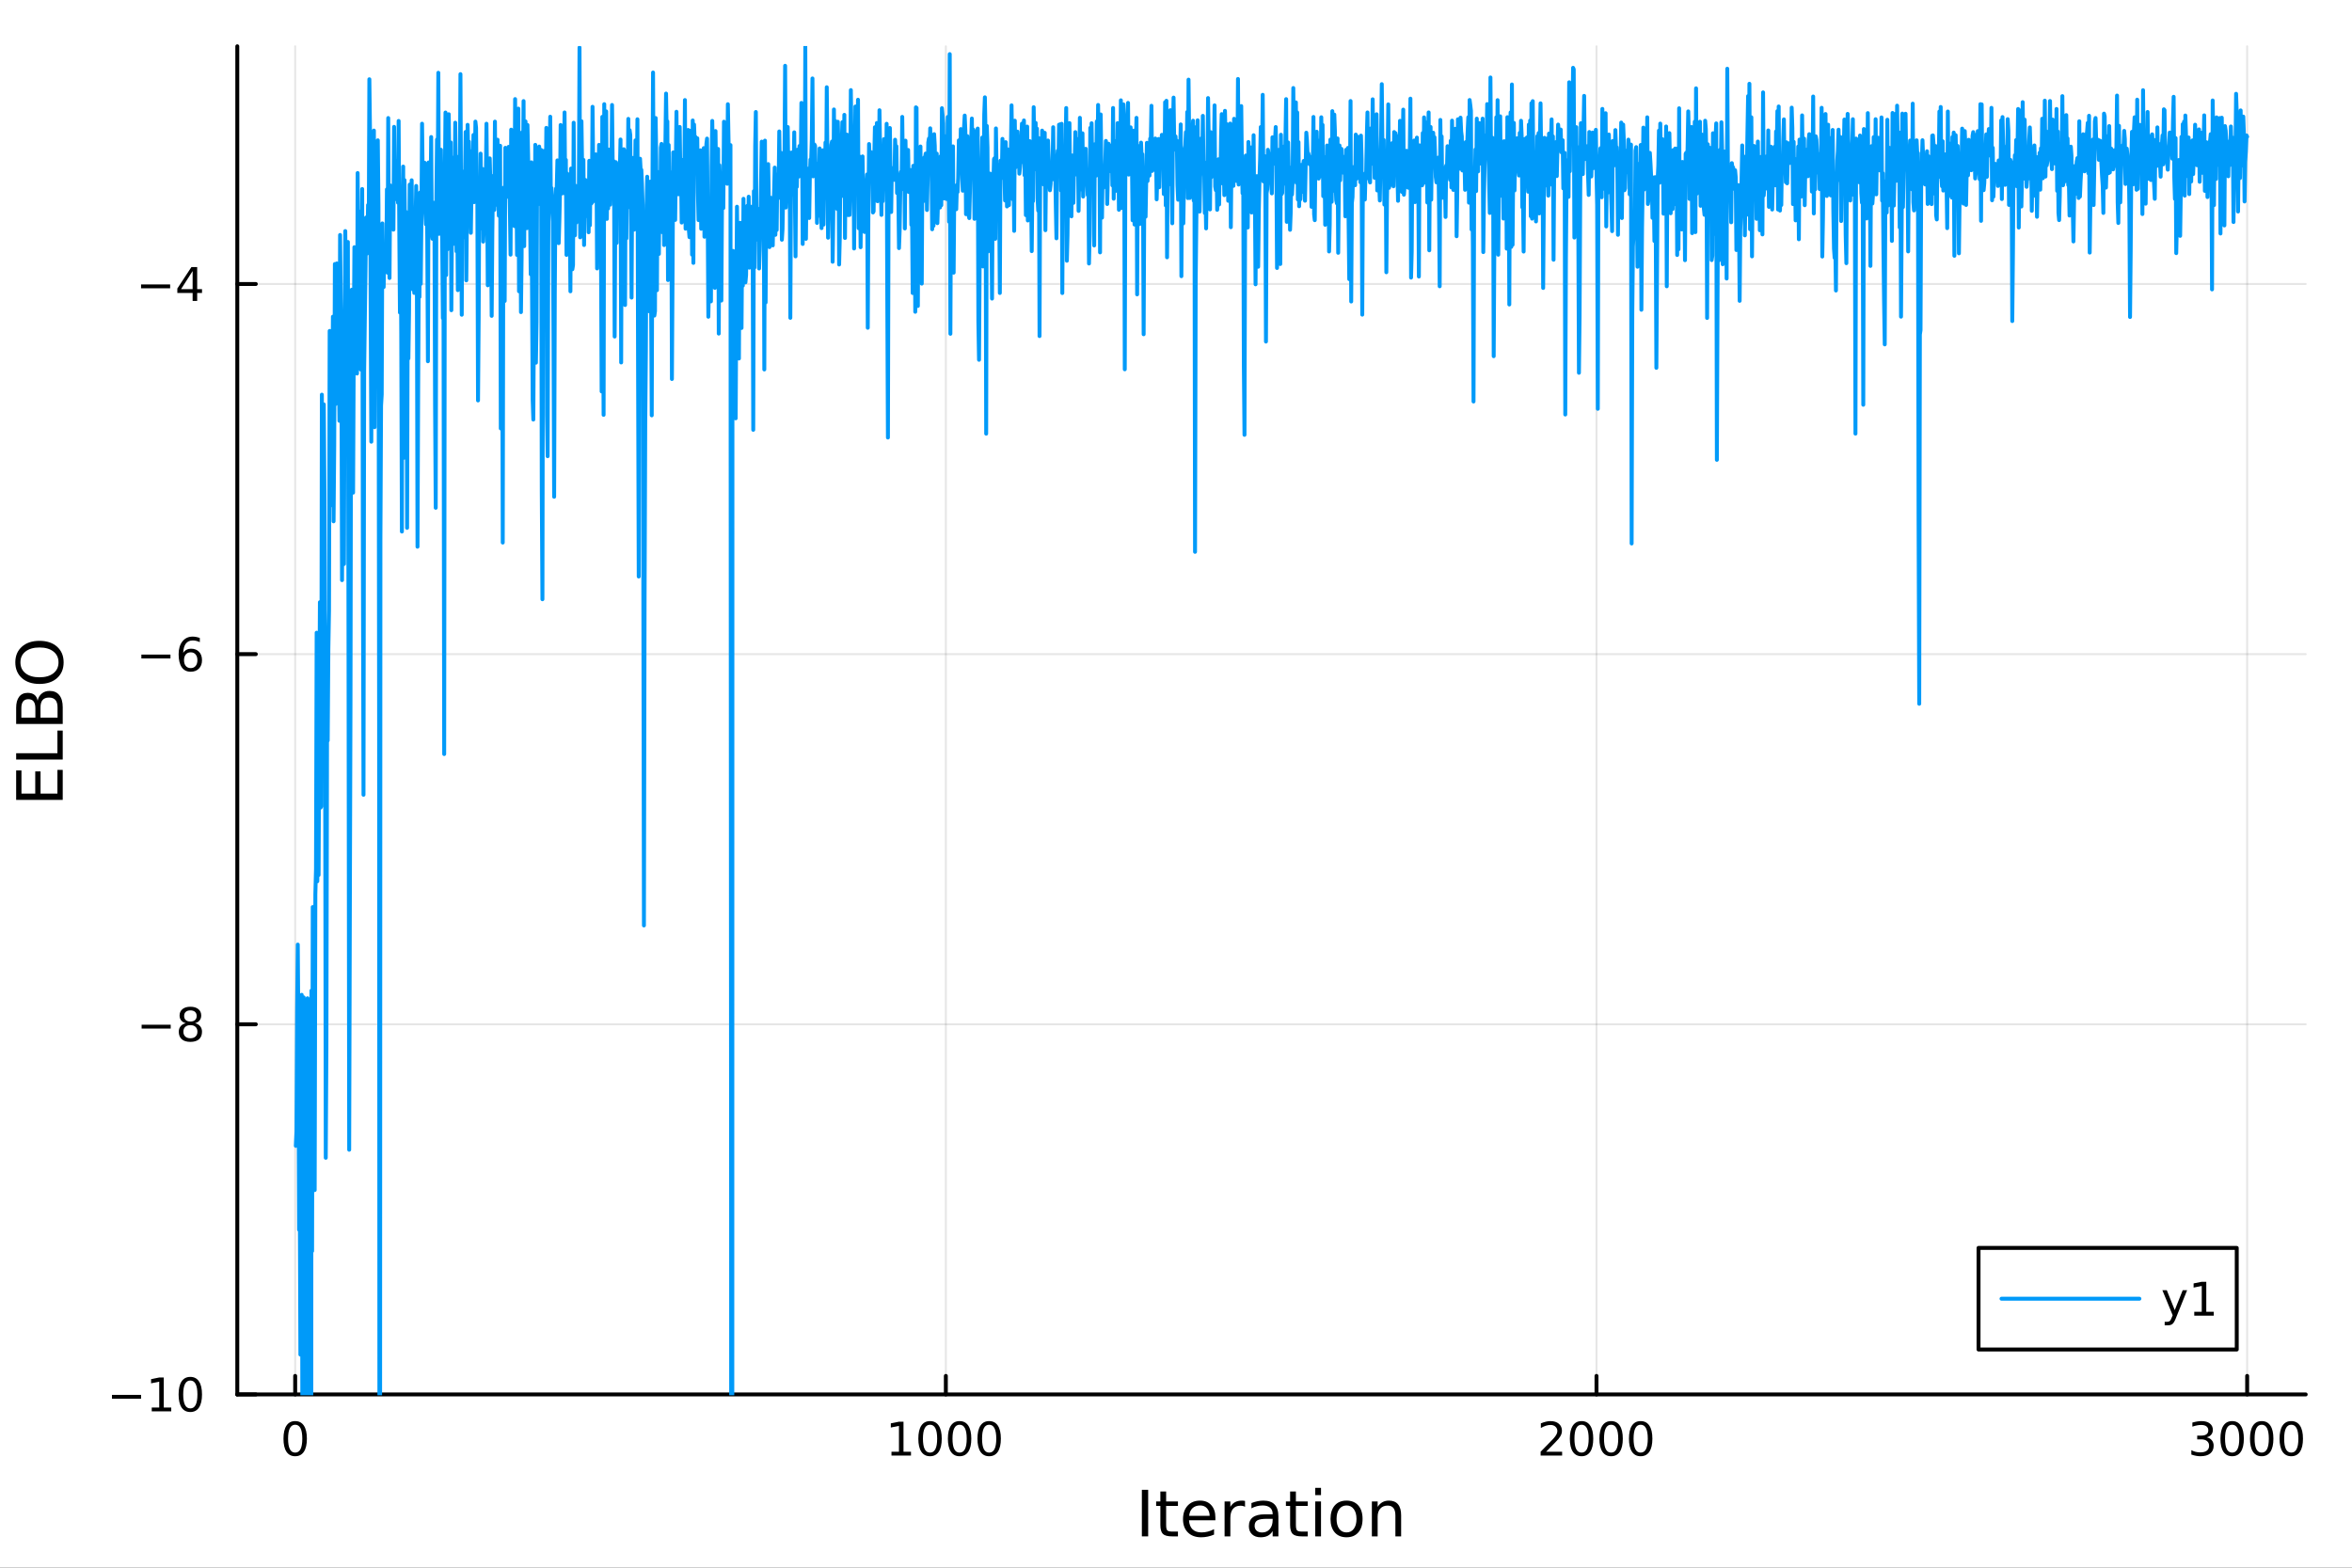 <?xml version="1.0" encoding="utf-8"?>
<svg xmlns="http://www.w3.org/2000/svg" xmlns:xlink="http://www.w3.org/1999/xlink" width="600" height="400" viewBox="0 0 2400 1600">
<rect x="0" y="0" width="2400" height="1600" fill="#333333" stroke="none"/>
<defs>
  <clipPath id="clip920">
    <rect x="0" y="0" width="2400" height="1600"/>
  </clipPath>
</defs>
<path clip-path="url(#clip920)" d="M0 1600 L2400 1600 L2400 0 L0 0  Z" fill="#ffffff" fill-rule="evenodd" fill-opacity="1"/>
<defs>
  <clipPath id="clip921">
    <rect x="480" y="0" width="1681" height="1600"/>
  </clipPath>
</defs>
<path clip-path="url(#clip920)" d="M242.135 1423.18 L2352.76 1423.18 L2352.76 47.244 L242.135 47.244  Z" fill="#ffffff" fill-rule="evenodd" fill-opacity="1"/>
<defs>
  <clipPath id="clip922">
    <rect x="242" y="47" width="2112" height="1377"/>
  </clipPath>
</defs>
<polyline clip-path="url(#clip922)" style="stroke:#000000; stroke-linecap:round; stroke-linejoin:round; stroke-width:2; stroke-opacity:0.1; fill:none" points="301.205,1423.18 301.205,47.244 "/>
<polyline clip-path="url(#clip922)" style="stroke:#000000; stroke-linecap:round; stroke-linejoin:round; stroke-width:2; stroke-opacity:0.1; fill:none" points="965.144,1423.18 965.144,47.244 "/>
<polyline clip-path="url(#clip922)" style="stroke:#000000; stroke-linecap:round; stroke-linejoin:round; stroke-width:2; stroke-opacity:0.1; fill:none" points="1629.08,1423.18 1629.08,47.244 "/>
<polyline clip-path="url(#clip922)" style="stroke:#000000; stroke-linecap:round; stroke-linejoin:round; stroke-width:2; stroke-opacity:0.1; fill:none" points="2293.02,1423.18 2293.02,47.244 "/>
<polyline clip-path="url(#clip922)" style="stroke:#000000; stroke-linecap:round; stroke-linejoin:round; stroke-width:2; stroke-opacity:0.1; fill:none" points="242.135,1423.18 2352.76,1423.18 "/>
<polyline clip-path="url(#clip922)" style="stroke:#000000; stroke-linecap:round; stroke-linejoin:round; stroke-width:2; stroke-opacity:0.1; fill:none" points="242.135,1045.4 2352.76,1045.4 "/>
<polyline clip-path="url(#clip922)" style="stroke:#000000; stroke-linecap:round; stroke-linejoin:round; stroke-width:2; stroke-opacity:0.1; fill:none" points="242.135,667.626 2352.76,667.626 "/>
<polyline clip-path="url(#clip922)" style="stroke:#000000; stroke-linecap:round; stroke-linejoin:round; stroke-width:2; stroke-opacity:0.1; fill:none" points="242.135,289.849 2352.76,289.849 "/>
<polyline clip-path="url(#clip920)" style="stroke:#000000; stroke-linecap:round; stroke-linejoin:round; stroke-width:4; stroke-opacity:1; fill:none" points="242.135,1423.18 2352.76,1423.18 "/>
<polyline clip-path="url(#clip920)" style="stroke:#000000; stroke-linecap:round; stroke-linejoin:round; stroke-width:4; stroke-opacity:1; fill:none" points="301.205,1423.18 301.205,1404.28 "/>
<polyline clip-path="url(#clip920)" style="stroke:#000000; stroke-linecap:round; stroke-linejoin:round; stroke-width:4; stroke-opacity:1; fill:none" points="965.144,1423.18 965.144,1404.28 "/>
<polyline clip-path="url(#clip920)" style="stroke:#000000; stroke-linecap:round; stroke-linejoin:round; stroke-width:4; stroke-opacity:1; fill:none" points="1629.08,1423.18 1629.08,1404.28 "/>
<polyline clip-path="url(#clip920)" style="stroke:#000000; stroke-linecap:round; stroke-linejoin:round; stroke-width:4; stroke-opacity:1; fill:none" points="2293.02,1423.18 2293.02,1404.28 "/>
<path clip-path="url(#clip920)" d="M301.205 1454.1 Q297.594 1454.1 295.766 1457.66 Q293.96 1461.2 293.96 1468.33 Q293.96 1475.44 295.766 1479.01 Q297.594 1482.55 301.205 1482.55 Q304.84 1482.55 306.645 1479.01 Q308.474 1475.44 308.474 1468.33 Q308.474 1461.2 306.645 1457.66 Q304.84 1454.1 301.205 1454.1 M301.205 1450.39 Q307.015 1450.39 310.071 1455 Q313.15 1459.58 313.15 1468.33 Q313.15 1477.06 310.071 1481.67 Q307.015 1486.25 301.205 1486.25 Q295.395 1486.25 292.316 1481.67 Q289.261 1477.06 289.261 1468.33 Q289.261 1459.58 292.316 1455 Q295.395 1450.39 301.205 1450.39 Z" fill="#000000" fill-rule="nonzero" fill-opacity="1" /><path clip-path="url(#clip920)" d="M909.67 1481.64 L917.309 1481.64 L917.309 1455.28 L908.998 1456.95 L908.998 1452.69 L917.262 1451.02 L921.938 1451.02 L921.938 1481.64 L929.577 1481.64 L929.577 1485.58 L909.67 1485.58 L909.67 1481.64 Z" fill="#000000" fill-rule="nonzero" fill-opacity="1" /><path clip-path="url(#clip920)" d="M949.021 1454.1 Q945.41 1454.1 943.582 1457.66 Q941.776 1461.2 941.776 1468.33 Q941.776 1475.44 943.582 1479.01 Q945.41 1482.55 949.021 1482.55 Q952.656 1482.55 954.461 1479.01 Q956.29 1475.44 956.29 1468.33 Q956.29 1461.2 954.461 1457.66 Q952.656 1454.1 949.021 1454.1 M949.021 1450.39 Q954.832 1450.39 957.887 1455 Q960.966 1459.58 960.966 1468.33 Q960.966 1477.06 957.887 1481.67 Q954.832 1486.25 949.021 1486.25 Q943.211 1486.25 940.133 1481.67 Q937.077 1477.06 937.077 1468.33 Q937.077 1459.58 940.133 1455 Q943.211 1450.39 949.021 1450.39 Z" fill="#000000" fill-rule="nonzero" fill-opacity="1" /><path clip-path="url(#clip920)" d="M979.183 1454.1 Q975.572 1454.1 973.743 1457.66 Q971.938 1461.2 971.938 1468.33 Q971.938 1475.44 973.743 1479.01 Q975.572 1482.55 979.183 1482.55 Q982.817 1482.55 984.623 1479.01 Q986.452 1475.44 986.452 1468.33 Q986.452 1461.2 984.623 1457.66 Q982.817 1454.1 979.183 1454.1 M979.183 1450.39 Q984.993 1450.39 988.049 1455 Q991.128 1459.58 991.128 1468.33 Q991.128 1477.06 988.049 1481.67 Q984.993 1486.25 979.183 1486.25 Q973.373 1486.25 970.294 1481.67 Q967.239 1477.06 967.239 1468.33 Q967.239 1459.58 970.294 1455 Q973.373 1450.39 979.183 1450.39 Z" fill="#000000" fill-rule="nonzero" fill-opacity="1" /><path clip-path="url(#clip920)" d="M1009.35 1454.1 Q1005.73 1454.1 1003.91 1457.66 Q1002.1 1461.2 1002.1 1468.33 Q1002.1 1475.44 1003.91 1479.01 Q1005.73 1482.55 1009.35 1482.55 Q1012.98 1482.55 1014.78 1479.01 Q1016.61 1475.44 1016.61 1468.33 Q1016.61 1461.2 1014.78 1457.66 Q1012.98 1454.1 1009.35 1454.1 M1009.35 1450.39 Q1015.16 1450.39 1018.21 1455 Q1021.29 1459.58 1021.29 1468.33 Q1021.29 1477.06 1018.21 1481.67 Q1015.16 1486.25 1009.35 1486.25 Q1003.53 1486.25 1000.46 1481.67 Q997.401 1477.06 997.401 1468.33 Q997.401 1459.58 1000.46 1455 Q1003.53 1450.39 1009.35 1450.39 Z" fill="#000000" fill-rule="nonzero" fill-opacity="1" /><path clip-path="url(#clip920)" d="M1577.69 1481.64 L1594.01 1481.64 L1594.01 1485.58 L1572.07 1485.58 L1572.07 1481.64 Q1574.73 1478.89 1579.31 1474.26 Q1583.92 1469.61 1585.1 1468.27 Q1587.35 1465.74 1588.23 1464.01 Q1589.13 1462.25 1589.13 1460.56 Q1589.13 1457.8 1587.18 1456.07 Q1585.26 1454.33 1582.16 1454.33 Q1579.96 1454.33 1577.51 1455.09 Q1575.08 1455.86 1572.3 1457.41 L1572.3 1452.69 Q1575.12 1451.55 1577.58 1450.97 Q1580.03 1450.39 1582.07 1450.39 Q1587.44 1450.39 1590.63 1453.08 Q1593.83 1455.77 1593.83 1460.26 Q1593.83 1462.39 1593.02 1464.31 Q1592.23 1466.2 1590.12 1468.8 Q1589.55 1469.47 1586.44 1472.69 Q1583.34 1475.88 1577.69 1481.64 Z" fill="#000000" fill-rule="nonzero" fill-opacity="1" /><path clip-path="url(#clip920)" d="M1613.83 1454.1 Q1610.22 1454.1 1608.39 1457.66 Q1606.58 1461.2 1606.58 1468.33 Q1606.58 1475.44 1608.39 1479.01 Q1610.22 1482.55 1613.83 1482.55 Q1617.46 1482.55 1619.27 1479.01 Q1621.1 1475.44 1621.1 1468.33 Q1621.1 1461.2 1619.27 1457.66 Q1617.46 1454.1 1613.83 1454.1 M1613.83 1450.39 Q1619.64 1450.39 1622.69 1455 Q1625.77 1459.58 1625.77 1468.33 Q1625.77 1477.06 1622.69 1481.67 Q1619.64 1486.25 1613.83 1486.25 Q1608.02 1486.25 1604.94 1481.67 Q1601.88 1477.06 1601.88 1468.33 Q1601.88 1459.58 1604.94 1455 Q1608.02 1450.39 1613.83 1450.39 Z" fill="#000000" fill-rule="nonzero" fill-opacity="1" /><path clip-path="url(#clip920)" d="M1643.99 1454.1 Q1640.38 1454.1 1638.55 1457.66 Q1636.74 1461.2 1636.74 1468.33 Q1636.74 1475.44 1638.55 1479.01 Q1640.38 1482.55 1643.99 1482.55 Q1647.62 1482.55 1649.43 1479.01 Q1651.26 1475.44 1651.26 1468.33 Q1651.26 1461.2 1649.43 1457.66 Q1647.62 1454.1 1643.99 1454.1 M1643.99 1450.39 Q1649.8 1450.39 1652.86 1455 Q1655.93 1459.58 1655.93 1468.33 Q1655.93 1477.06 1652.86 1481.67 Q1649.8 1486.25 1643.99 1486.25 Q1638.18 1486.25 1635.1 1481.67 Q1632.05 1477.06 1632.05 1468.33 Q1632.05 1459.58 1635.1 1455 Q1638.18 1450.39 1643.99 1450.39 Z" fill="#000000" fill-rule="nonzero" fill-opacity="1" /><path clip-path="url(#clip920)" d="M1674.15 1454.1 Q1670.54 1454.1 1668.71 1457.66 Q1666.91 1461.2 1666.91 1468.33 Q1666.91 1475.44 1668.71 1479.01 Q1670.54 1482.55 1674.15 1482.55 Q1677.79 1482.55 1679.59 1479.01 Q1681.42 1475.44 1681.42 1468.33 Q1681.42 1461.2 1679.59 1457.66 Q1677.79 1454.1 1674.15 1454.1 M1674.15 1450.39 Q1679.96 1450.39 1683.02 1455 Q1686.1 1459.58 1686.1 1468.33 Q1686.1 1477.06 1683.02 1481.67 Q1679.96 1486.25 1674.15 1486.25 Q1668.34 1486.25 1665.26 1481.67 Q1662.21 1477.06 1662.21 1468.33 Q1662.21 1459.58 1665.26 1455 Q1668.34 1450.39 1674.15 1450.39 Z" fill="#000000" fill-rule="nonzero" fill-opacity="1" /><path clip-path="url(#clip920)" d="M2251.7 1466.95 Q2255.06 1467.66 2256.93 1469.93 Q2258.83 1472.2 2258.83 1475.53 Q2258.83 1480.65 2255.31 1483.45 Q2251.79 1486.25 2245.31 1486.25 Q2243.14 1486.25 2240.82 1485.81 Q2238.53 1485.39 2236.08 1484.54 L2236.08 1480.02 Q2238.02 1481.16 2240.34 1481.74 Q2242.65 1482.32 2245.17 1482.32 Q2249.57 1482.32 2251.86 1480.58 Q2254.18 1478.84 2254.18 1475.53 Q2254.18 1472.48 2252.03 1470.77 Q2249.9 1469.03 2246.08 1469.03 L2242.05 1469.03 L2242.05 1465.19 L2246.26 1465.19 Q2249.71 1465.19 2251.54 1463.82 Q2253.37 1462.43 2253.37 1459.84 Q2253.37 1457.18 2251.47 1455.77 Q2249.6 1454.33 2246.08 1454.33 Q2244.16 1454.33 2241.96 1454.75 Q2239.76 1455.16 2237.12 1456.04 L2237.12 1451.88 Q2239.78 1451.14 2242.1 1450.77 Q2244.43 1450.39 2246.49 1450.39 Q2251.82 1450.39 2254.92 1452.83 Q2258.02 1455.23 2258.02 1459.35 Q2258.02 1462.22 2256.38 1464.21 Q2254.73 1466.18 2251.7 1466.95 Z" fill="#000000" fill-rule="nonzero" fill-opacity="1" /><path clip-path="url(#clip920)" d="M2277.7 1454.1 Q2274.09 1454.1 2272.26 1457.66 Q2270.45 1461.2 2270.45 1468.33 Q2270.45 1475.44 2272.26 1479.01 Q2274.09 1482.55 2277.7 1482.55 Q2281.33 1482.55 2283.14 1479.01 Q2284.97 1475.44 2284.97 1468.33 Q2284.97 1461.2 2283.14 1457.66 Q2281.33 1454.1 2277.7 1454.1 M2277.7 1450.39 Q2283.51 1450.39 2286.56 1455 Q2289.64 1459.58 2289.64 1468.33 Q2289.64 1477.06 2286.56 1481.67 Q2283.51 1486.25 2277.7 1486.25 Q2271.89 1486.25 2268.81 1481.67 Q2265.75 1477.06 2265.75 1468.33 Q2265.75 1459.58 2268.81 1455 Q2271.89 1450.39 2277.7 1450.39 Z" fill="#000000" fill-rule="nonzero" fill-opacity="1" /><path clip-path="url(#clip920)" d="M2307.86 1454.1 Q2304.25 1454.1 2302.42 1457.66 Q2300.61 1461.2 2300.61 1468.33 Q2300.61 1475.44 2302.42 1479.01 Q2304.25 1482.55 2307.86 1482.55 Q2311.49 1482.55 2313.3 1479.01 Q2315.13 1475.44 2315.13 1468.33 Q2315.13 1461.2 2313.3 1457.66 Q2311.49 1454.1 2307.86 1454.1 M2307.86 1450.39 Q2313.67 1450.39 2316.72 1455 Q2319.8 1459.58 2319.8 1468.33 Q2319.8 1477.06 2316.72 1481.67 Q2313.67 1486.25 2307.86 1486.25 Q2302.05 1486.25 2298.97 1481.67 Q2295.91 1477.06 2295.91 1468.33 Q2295.91 1459.58 2298.97 1455 Q2302.05 1450.39 2307.86 1450.39 Z" fill="#000000" fill-rule="nonzero" fill-opacity="1" /><path clip-path="url(#clip920)" d="M2338.02 1454.1 Q2334.41 1454.1 2332.58 1457.66 Q2330.78 1461.2 2330.78 1468.33 Q2330.78 1475.44 2332.58 1479.01 Q2334.41 1482.55 2338.02 1482.55 Q2341.66 1482.55 2343.46 1479.01 Q2345.29 1475.44 2345.29 1468.33 Q2345.29 1461.2 2343.46 1457.66 Q2341.66 1454.1 2338.02 1454.1 M2338.02 1450.39 Q2343.83 1450.39 2346.89 1455 Q2349.97 1459.58 2349.97 1468.33 Q2349.97 1477.06 2346.89 1481.67 Q2343.83 1486.25 2338.02 1486.25 Q2332.21 1486.25 2329.13 1481.67 Q2326.08 1477.06 2326.08 1468.33 Q2326.08 1459.58 2329.13 1455 Q2332.21 1450.39 2338.02 1450.39 Z" fill="#000000" fill-rule="nonzero" fill-opacity="1" /><path clip-path="url(#clip920)" d="M1165.17 1520.52 L1171.6 1520.52 L1171.6 1568.04 L1165.17 1568.04 L1165.17 1520.52 Z" fill="#000000" fill-rule="nonzero" fill-opacity="1" /><path clip-path="url(#clip920)" d="M1189.93 1522.27 L1189.93 1532.4 L1201.99 1532.4 L1201.99 1536.95 L1189.93 1536.95 L1189.93 1556.3 Q1189.93 1560.66 1191.11 1561.9 Q1192.32 1563.14 1195.98 1563.14 L1201.99 1563.14 L1201.99 1568.04 L1195.98 1568.04 Q1189.2 1568.04 1186.62 1565.53 Q1184.04 1562.98 1184.04 1556.3 L1184.04 1536.95 L1179.74 1536.95 L1179.74 1532.4 L1184.04 1532.4 L1184.04 1522.27 L1189.93 1522.27 Z" fill="#000000" fill-rule="nonzero" fill-opacity="1" /><path clip-path="url(#clip920)" d="M1240.19 1548.76 L1240.19 1551.62 L1213.26 1551.62 Q1213.64 1557.67 1216.89 1560.85 Q1220.17 1564 1225.99 1564 Q1229.36 1564 1232.52 1563.17 Q1235.7 1562.35 1238.82 1560.69 L1238.82 1566.23 Q1235.67 1567.57 1232.36 1568.27 Q1229.05 1568.97 1225.64 1568.97 Q1217.11 1568.97 1212.11 1564 Q1207.15 1559.04 1207.15 1550.57 Q1207.15 1541.82 1211.86 1536.69 Q1216.6 1531.54 1224.62 1531.54 Q1231.81 1531.54 1235.98 1536.18 Q1240.19 1540.8 1240.19 1548.76 M1234.33 1547.04 Q1234.27 1542.23 1231.62 1539.37 Q1229.01 1536.5 1224.69 1536.5 Q1219.78 1536.5 1216.82 1539.27 Q1213.9 1542.04 1213.45 1547.07 L1234.33 1547.04 Z" fill="#000000" fill-rule="nonzero" fill-opacity="1" /><path clip-path="url(#clip920)" d="M1270.45 1537.87 Q1269.47 1537.3 1268.29 1537.04 Q1267.14 1536.76 1265.74 1536.76 Q1260.78 1536.76 1258.11 1540 Q1255.46 1543.22 1255.46 1549.27 L1255.46 1568.04 L1249.58 1568.04 L1249.58 1532.4 L1255.46 1532.4 L1255.46 1537.93 Q1257.31 1534.69 1260.27 1533.13 Q1263.23 1531.54 1267.46 1531.54 Q1268.07 1531.54 1268.8 1531.63 Q1269.53 1531.7 1270.42 1531.85 L1270.45 1537.87 Z" fill="#000000" fill-rule="nonzero" fill-opacity="1" /><path clip-path="url(#clip920)" d="M1292.8 1550.12 Q1285.7 1550.12 1282.96 1551.75 Q1280.23 1553.37 1280.23 1557.29 Q1280.23 1560.4 1282.26 1562.25 Q1284.33 1564.07 1287.86 1564.07 Q1292.73 1564.07 1295.66 1560.63 Q1298.62 1557.16 1298.62 1551.43 L1298.62 1550.12 L1292.8 1550.12 M1304.48 1547.71 L1304.48 1568.04 L1298.62 1568.04 L1298.62 1562.63 Q1296.62 1565.88 1293.63 1567.44 Q1290.63 1568.97 1286.31 1568.97 Q1280.83 1568.97 1277.58 1565.91 Q1274.37 1562.82 1274.37 1557.67 Q1274.37 1551.65 1278.38 1548.6 Q1282.42 1545.54 1290.41 1545.54 L1298.62 1545.54 L1298.62 1544.97 Q1298.62 1540.93 1295.95 1538.73 Q1293.31 1536.5 1288.5 1536.5 Q1285.45 1536.5 1282.55 1537.23 Q1279.65 1537.97 1276.98 1539.43 L1276.98 1534.02 Q1280.19 1532.78 1283.22 1532.17 Q1286.24 1531.54 1289.11 1531.54 Q1296.84 1531.54 1300.66 1535.55 Q1304.48 1539.56 1304.48 1547.71 Z" fill="#000000" fill-rule="nonzero" fill-opacity="1" /><path clip-path="url(#clip920)" d="M1322.34 1522.27 L1322.34 1532.4 L1334.4 1532.4 L1334.4 1536.95 L1322.34 1536.95 L1322.34 1556.3 Q1322.34 1560.66 1323.51 1561.9 Q1324.72 1563.14 1328.38 1563.14 L1334.4 1563.14 L1334.4 1568.04 L1328.38 1568.04 Q1321.6 1568.04 1319.03 1565.53 Q1316.45 1562.98 1316.45 1556.3 L1316.45 1536.95 L1312.15 1536.95 L1312.15 1532.4 L1316.45 1532.4 L1316.45 1522.27 L1322.34 1522.27 Z" fill="#000000" fill-rule="nonzero" fill-opacity="1" /><path clip-path="url(#clip920)" d="M1342.1 1532.4 L1347.96 1532.4 L1347.96 1568.04 L1342.1 1568.04 L1342.1 1532.4 M1342.1 1518.52 L1347.96 1518.52 L1347.96 1525.93 L1342.1 1525.93 L1342.1 1518.52 Z" fill="#000000" fill-rule="nonzero" fill-opacity="1" /><path clip-path="url(#clip920)" d="M1374.02 1536.5 Q1369.31 1536.5 1366.58 1540.19 Q1363.84 1543.85 1363.84 1550.25 Q1363.84 1556.65 1366.55 1560.34 Q1369.28 1564 1374.02 1564 Q1378.7 1564 1381.44 1560.31 Q1384.18 1556.62 1384.18 1550.25 Q1384.18 1543.92 1381.44 1540.23 Q1378.7 1536.5 1374.02 1536.5 M1374.02 1531.54 Q1381.66 1531.54 1386.02 1536.5 Q1390.38 1541.47 1390.38 1550.25 Q1390.38 1559 1386.02 1564 Q1381.66 1568.97 1374.02 1568.97 Q1366.35 1568.97 1361.99 1564 Q1357.66 1559 1357.66 1550.25 Q1357.66 1541.47 1361.99 1536.5 Q1366.35 1531.54 1374.02 1531.54 Z" fill="#000000" fill-rule="nonzero" fill-opacity="1" /><path clip-path="url(#clip920)" d="M1429.72 1546.53 L1429.72 1568.04 L1423.87 1568.04 L1423.87 1546.72 Q1423.87 1541.66 1421.89 1539.14 Q1419.92 1536.63 1415.97 1536.63 Q1411.23 1536.63 1408.5 1539.65 Q1405.76 1542.68 1405.76 1547.9 L1405.76 1568.04 L1399.87 1568.04 L1399.87 1532.4 L1405.76 1532.4 L1405.76 1537.93 Q1407.86 1534.72 1410.69 1533.13 Q1413.56 1531.54 1417.28 1531.54 Q1423.42 1531.54 1426.57 1535.36 Q1429.72 1539.14 1429.72 1546.53 Z" fill="#000000" fill-rule="nonzero" fill-opacity="1" /><polyline clip-path="url(#clip920)" style="stroke:#000000; stroke-linecap:round; stroke-linejoin:round; stroke-width:4; stroke-opacity:1; fill:none" points="242.135,1423.18 242.135,47.244 "/>
<polyline clip-path="url(#clip920)" style="stroke:#000000; stroke-linecap:round; stroke-linejoin:round; stroke-width:4; stroke-opacity:1; fill:none" points="242.135,1423.18 261.032,1423.18 "/>
<polyline clip-path="url(#clip920)" style="stroke:#000000; stroke-linecap:round; stroke-linejoin:round; stroke-width:4; stroke-opacity:1; fill:none" points="242.135,1045.4 261.032,1045.4 "/>
<polyline clip-path="url(#clip920)" style="stroke:#000000; stroke-linecap:round; stroke-linejoin:round; stroke-width:4; stroke-opacity:1; fill:none" points="242.135,667.626 261.032,667.626 "/>
<polyline clip-path="url(#clip920)" style="stroke:#000000; stroke-linecap:round; stroke-linejoin:round; stroke-width:4; stroke-opacity:1; fill:none" points="242.135,289.849 261.032,289.849 "/>
<path clip-path="url(#clip920)" d="M114.26 1423.63 L143.936 1423.63 L143.936 1427.57 L114.26 1427.57 L114.26 1423.63 Z" fill="#000000" fill-rule="nonzero" fill-opacity="1" /><path clip-path="url(#clip920)" d="M154.839 1436.52 L162.477 1436.52 L162.477 1410.16 L154.167 1411.83 L154.167 1407.57 L162.431 1405.9 L167.107 1405.9 L167.107 1436.52 L174.746 1436.52 L174.746 1440.46 L154.839 1440.46 L154.839 1436.52 Z" fill="#000000" fill-rule="nonzero" fill-opacity="1" /><path clip-path="url(#clip920)" d="M194.19 1408.98 Q190.579 1408.98 188.75 1412.54 Q186.945 1416.08 186.945 1423.21 Q186.945 1430.32 188.75 1433.89 Q190.579 1437.43 194.19 1437.43 Q197.825 1437.43 199.63 1433.89 Q201.459 1430.32 201.459 1423.21 Q201.459 1416.08 199.63 1412.54 Q197.825 1408.98 194.19 1408.98 M194.19 1405.27 Q200 1405.27 203.056 1409.88 Q206.135 1414.46 206.135 1423.21 Q206.135 1431.94 203.056 1436.55 Q200 1441.13 194.19 1441.13 Q188.38 1441.13 185.301 1436.55 Q182.246 1431.94 182.246 1423.21 Q182.246 1414.46 185.301 1409.88 Q188.38 1405.27 194.19 1405.27 Z" fill="#000000" fill-rule="nonzero" fill-opacity="1" /><path clip-path="url(#clip920)" d="M144.515 1045.85 L174.19 1045.85 L174.19 1049.79 L144.515 1049.79 L144.515 1045.85 Z" fill="#000000" fill-rule="nonzero" fill-opacity="1" /><path clip-path="url(#clip920)" d="M194.283 1046.27 Q190.95 1046.27 189.028 1048.05 Q187.13 1049.84 187.13 1052.96 Q187.13 1056.09 189.028 1057.87 Q190.95 1059.65 194.283 1059.65 Q197.616 1059.65 199.537 1057.87 Q201.459 1056.06 201.459 1052.96 Q201.459 1049.84 199.537 1048.05 Q197.639 1046.27 194.283 1046.27 M189.607 1044.28 Q186.598 1043.54 184.908 1041.48 Q183.241 1039.42 183.241 1036.46 Q183.241 1032.31 186.181 1029.91 Q189.144 1027.5 194.283 1027.5 Q199.445 1027.5 202.385 1029.91 Q205.324 1032.31 205.324 1036.46 Q205.324 1039.42 203.635 1041.48 Q201.968 1043.54 198.982 1044.28 Q202.362 1045.07 204.237 1047.36 Q206.135 1049.65 206.135 1052.96 Q206.135 1057.98 203.056 1060.67 Q200 1063.35 194.283 1063.35 Q188.565 1063.35 185.487 1060.67 Q182.431 1057.98 182.431 1052.96 Q182.431 1049.65 184.329 1047.36 Q186.227 1045.07 189.607 1044.28 M187.894 1036.9 Q187.894 1039.58 189.561 1041.09 Q191.25 1042.59 194.283 1042.59 Q197.292 1042.59 198.982 1041.09 Q200.695 1039.58 200.695 1036.9 Q200.695 1034.21 198.982 1032.71 Q197.292 1031.2 194.283 1031.2 Q191.25 1031.2 189.561 1032.71 Q187.894 1034.21 187.894 1036.9 Z" fill="#000000" fill-rule="nonzero" fill-opacity="1" /><path clip-path="url(#clip920)" d="M144.26 668.077 L173.936 668.077 L173.936 672.012 L144.26 672.012 L144.26 668.077 Z" fill="#000000" fill-rule="nonzero" fill-opacity="1" /><path clip-path="url(#clip920)" d="M194.607 665.762 Q191.459 665.762 189.607 667.915 Q187.778 670.068 187.778 673.818 Q187.778 677.545 189.607 679.721 Q191.459 681.873 194.607 681.873 Q197.755 681.873 199.584 679.721 Q201.436 677.545 201.436 673.818 Q201.436 670.068 199.584 667.915 Q197.755 665.762 194.607 665.762 M203.889 651.11 L203.889 655.369 Q202.13 654.536 200.325 654.096 Q198.542 653.656 196.783 653.656 Q192.153 653.656 189.7 656.781 Q187.269 659.906 186.922 666.225 Q188.288 664.212 190.348 663.147 Q192.408 662.059 194.885 662.059 Q200.093 662.059 203.102 665.23 Q206.135 668.378 206.135 673.818 Q206.135 679.142 202.987 682.36 Q199.838 685.577 194.607 685.577 Q188.612 685.577 185.44 680.994 Q182.269 676.387 182.269 667.661 Q182.269 659.466 186.158 654.605 Q190.047 649.721 196.598 649.721 Q198.357 649.721 200.139 650.068 Q201.945 650.415 203.889 651.11 Z" fill="#000000" fill-rule="nonzero" fill-opacity="1" /><path clip-path="url(#clip920)" d="M143.936 290.3 L173.612 290.3 L173.612 294.235 L143.936 294.235 L143.936 290.3 Z" fill="#000000" fill-rule="nonzero" fill-opacity="1" /><path clip-path="url(#clip920)" d="M196.551 276.643 L184.746 295.092 L196.551 295.092 L196.551 276.643 M195.325 272.569 L201.204 272.569 L201.204 295.092 L206.135 295.092 L206.135 298.981 L201.204 298.981 L201.204 307.129 L196.551 307.129 L196.551 298.981 L180.95 298.981 L180.95 294.467 L195.325 272.569 Z" fill="#000000" fill-rule="nonzero" fill-opacity="1" /><path clip-path="url(#clip920)" d="M16.484 816.375 L16.484 786.329 L21.895 786.329 L21.895 809.945 L35.963 809.945 L35.963 787.315 L41.374 787.315 L41.374 809.945 L58.593 809.945 L58.593 785.756 L64.004 785.756 L64.004 816.375 L16.484 816.375 Z" fill="#000000" fill-rule="nonzero" fill-opacity="1" /><path clip-path="url(#clip920)" d="M16.484 775.189 L16.484 768.759 L58.593 768.759 L58.593 745.62 L64.004 745.62 L64.004 775.189 L16.484 775.189 Z" fill="#000000" fill-rule="nonzero" fill-opacity="1" /><path clip-path="url(#clip920)" d="M41.31 732.443 L58.721 732.443 L58.721 722.13 Q58.721 716.942 56.588 714.46 Q54.424 711.945 50 711.945 Q45.544 711.945 43.443 714.46 Q41.31 716.942 41.31 722.13 L41.31 732.443 M21.768 732.443 L36.09 732.443 L36.09 722.926 Q36.09 718.216 34.34 715.924 Q32.558 713.6 28.929 713.6 Q25.332 713.6 23.55 715.924 Q21.768 718.216 21.768 722.926 L21.768 732.443 M16.484 738.872 L16.484 722.449 Q16.484 715.096 19.54 711.118 Q22.595 707.139 28.229 707.139 Q32.589 707.139 35.167 709.176 Q37.746 711.213 38.382 715.16 Q39.401 710.418 42.647 707.808 Q45.862 705.166 50.7 705.166 Q57.066 705.166 60.535 709.495 Q64.004 713.823 64.004 721.812 L64.004 738.872 L16.484 738.872 Z" fill="#000000" fill-rule="nonzero" fill-opacity="1" /><path clip-path="url(#clip920)" d="M20.845 676.011 Q20.845 683.013 26.064 687.151 Q31.284 691.257 40.292 691.257 Q49.267 691.257 54.487 687.151 Q59.707 683.013 59.707 676.011 Q59.707 669.009 54.487 664.935 Q49.267 660.829 40.292 660.829 Q31.284 660.829 26.064 664.935 Q20.845 669.009 20.845 676.011 M15.625 676.011 Q15.625 666.017 22.341 660.033 Q29.025 654.049 40.292 654.049 Q51.527 654.049 58.243 660.033 Q64.927 666.017 64.927 676.011 Q64.927 686.037 58.243 692.052 Q51.559 698.036 40.292 698.036 Q29.025 698.036 22.341 692.052 Q15.625 686.037 15.625 676.011 Z" fill="#000000" fill-rule="nonzero" fill-opacity="1" /><polyline clip-path="url(#clip922)" style="stroke:#009af9; stroke-linecap:round; stroke-linejoin:round; stroke-width:4; stroke-opacity:1; fill:none" points="301.869,1169.47 302.533,1154.7 303.197,1031.95 303.861,964.061 304.525,1058.17 305.189,1255.15 305.853,1215.55 306.517,1382.53 307.181,1065.75 307.845,1015.32 308.509,1447.39 309.173,2481.45 309.836,1017.91 310.5,1621.18 311.164,1851.42 311.828,1401 312.492,1189.18 313.156,1588.92 313.82,1018.84 314.484,1297.83 315.148,1085.1 315.812,2003.93 316.476,1034.21 317.14,2834.53 317.804,1011.04 318.468,1276.85 319.132,925.683 319.796,957.4 320.46,971.947 321.123,1214.61 321.787,912.677 322.451,887.143 323.115,645.747 323.779,899.466 324.443,860.472 325.107,893.053 325.771,740.419 326.435,614.602 327.099,824.275 327.763,823.159 328.427,402.788 329.091,513.339 329.755,679.958 330.419,412.742 331.083,504.376 331.746,750.299 332.41,1181.65 333.074,1069.6 333.738,740.959 334.402,755.828 335.066,662.285 335.73,623.11 336.394,337.747 337.058,368.166 337.722,515.713 338.386,460.664 339.05,402.858 339.714,323.218 340.378,532.065 341.042,454.762 341.706,269.483 342.369,412.444 343.033,278.233 343.697,268.85 344.361,357.309 345.025,293.421 345.689,371.365 346.353,429.508 347.017,239.821 347.681,303.967 348.345,346.716 349.009,592.097 349.673,470.758 350.337,367.246 351.001,575.672 351.665,353.156 352.329,235.849 352.993,308.423 353.656,300.492 354.32,287.606 354.984,246.962 355.648,667.64 356.312,1173.45 356.976,930.689 357.64,718.408 358.304,353.187 358.968,295.66 359.632,301.644 360.296,502.809 360.96,359.835 361.624,252.297 362.288,300.416 362.952,319.939 363.616,290.306 364.279,381.243 364.943,176.581 365.607,284.749 366.271,215.686 366.935,290.002 367.599,228.075 368.263,377.249 368.927,274.834 369.591,192.901 370.255,549.759 370.919,811.156 371.583,378.449 372.247,328.31 372.911,279.805 373.575,222.005 374.239,258.988 374.902,252.683 375.566,209.215 376.23,248.002 376.894,80.912 377.558,134.293 378.222,310.878 378.886,450.798 379.55,276.42 380.214,257.717 380.878,268.959 381.542,133.269 382.206,436.006 382.87,311.078 383.534,262.776 384.198,274.39 384.862,214.031 385.526,143.221 386.189,209.872 386.853,736.578 387.517,2428.91 388.181,550.471 388.845,413.887 389.509,402.635 390.173,228.004 390.837,291.187 391.501,292.999 392.165,251.853 392.829,260.654 393.493,270.356 394.157,273.943 394.821,193.261 395.485,278.314 396.149,120.474 396.812,264.327 397.476,283.729 398.14,189.248 398.804,201.59 399.468,209.459 400.132,230.274 400.796,222.508 401.46,234.37 402.124,129.47 402.788,203.503 403.452,167.186 404.116,189.27 404.78,164.266 405.444,170.411 406.108,206.849 406.772,123.437 407.435,233.096 408.099,319.005 408.763,221.203 409.427,340.249 410.091,542.501 410.755,223.144 411.419,170.015 412.083,467.217 412.747,183.805 413.411,246.704 414.075,216.1 414.739,261.503 415.403,538.742 416.067,308.994 416.731,365.876 417.395,318.092 418.058,188.399 418.722,233.526 419.386,270 420.05,183.98 420.714,251.454 421.378,295.517 422.042,240.904 422.706,298.965 423.37,214.036 424.034,227.168 424.698,189.777 425.362,270.509 426.026,557.983 426.69,398.191 427.354,269.273 428.018,303.083 428.682,196.48 429.345,289.728 430.009,224.177 430.673,126.242 431.337,182.447 432.001,199.794 432.665,185.663 433.329,166.101 433.993,216.574 434.657,228.979 435.321,187.802 435.985,243.031 436.649,368.706 437.313,165.819 437.977,183.004 438.641,192.189 439.305,203.75 439.968,139.858 440.632,238.125 441.296,243.704 441.96,213.636 442.624,206.902 443.288,217.706 443.952,413.67 444.616,518.249 445.28,200.211 445.944,142.37 446.608,198.062 447.272,74.281 447.936,238.69 448.6,197.578 449.264,164.966 449.928,152.816 450.591,205.092 451.255,249.721 451.919,324.672 452.583,317.592 453.247,769.593 453.911,185.926 454.575,114.844 455.239,280.772 455.903,142.095 456.567,254.475 457.231,197.212 457.895,116.585 458.559,166.025 459.223,247.412 459.887,145.347 460.551,316.615 461.215,224.955 461.878,195.514 462.542,160.851 463.206,248.826 463.87,195.65 464.534,125.214 465.198,194.045 465.862,256.541 466.526,213.405 467.19,296.116 467.854,198.06 468.518,159.518 469.182,182.744 469.846,75.671 470.51,208.903 471.174,321.242 471.838,178.403 472.501,242.515 473.165,211.894 473.829,174.654 474.493,181.818 475.157,134.656 475.821,286.136 476.485,216.422 477.149,127.409 477.813,160.854 478.477,144.577 479.141,193.315 479.805,208.918 480.469,237.619 481.133,192.239 481.797,154.132 482.461,168.865 483.124,137.74 483.788,206.313 484.452,188.715 485.116,124.11 485.78,130.368 486.444,204.101 487.108,204.286 487.772,408.701 488.436,323.959 489.1,182.801 489.764,233.441 490.428,156.814 491.092,206.316 491.756,208.241 492.42,172.429 493.084,246.609 493.748,231.822 494.411,187.351 495.075,183.078 495.739,185.243 496.403,126.276 497.067,191 497.731,291.171 498.395,176.774 499.059,276.557 499.723,161.632 500.387,187.532 501.051,229.647 501.715,322.375 502.379,236.937 503.043,184.511 503.707,179.203 504.371,214.24 505.034,124.13 505.698,209.167 506.362,181.188 507.026,202.698 507.69,142.578 508.354,203.056 509.018,220.179 509.682,160.567 510.346,148.73 511.01,437.306 511.674,261.474 512.338,281.438 513.002,553.738 513.666,191.665 514.33,300.198 514.994,307.171 515.657,150.875 516.321,191.4 516.985,200.979 517.649,192.45 518.313,158.814 518.977,149.902 519.641,183.542 520.305,214.761 520.969,259.891 521.633,132.322 522.297,204.377 522.961,167.891 523.625,195.658 524.289,162.766 524.953,230.795 525.617,101.146 526.281,208.731 526.944,183.192 527.608,260.221 528.272,223.448 528.936,110.872 529.6,297.29 530.264,184.265 530.928,185.358 531.592,318.55 532.256,262.838 532.92,134.907 533.584,187.041 534.248,103.164 534.912,251.233 535.576,140.449 536.24,123.92 536.904,191.003 537.567,232.87 538.231,127.542 538.895,157.254 539.559,198.112 540.223,177.405 540.887,222.631 541.551,279.967 542.215,165.665 542.879,294.401 543.543,408.047 544.207,428.208 544.871,314.733 545.535,265.256 546.199,147.818 546.863,370.18 547.527,328.563 548.19,152.372 548.854,193.961 549.518,208.284 550.182,149.552 550.846,170.105 551.51,192.327 552.174,153.014 552.838,501.624 553.502,611.593 554.166,200.485 554.83,154.037 555.494,219.682 556.158,192.784 556.822,200.855 557.486,130.51 558.15,424.024 558.813,465.633 559.477,251.026 560.141,131.59 560.805,166.649 561.469,119.124 562.133,210.653 562.797,191.963 563.461,213.588 564.125,225.992 564.789,343.754 565.453,507.004 566.117,297.547 566.781,203.063 567.445,192.316 568.109,191.614 568.773,163.692 569.437,199.371 570.1,248.165 570.764,225.535 571.428,196.437 572.092,127.571 572.756,131.415 573.42,197.469 574.084,183.551 574.748,157.572 575.412,190.075 576.076,114.767 576.74,197.695 577.404,163.141 578.068,260.147 578.732,177.103 579.396,228.03 580.06,227.764 580.723,192.835 581.387,220.104 582.051,297.315 582.715,172 583.379,242.432 584.043,274.829 584.707,270.563 585.371,125.235 586.035,238.509 586.699,240.17 587.363,189.624 588.027,227.165 588.691,201.082 589.355,204.141 590.019,200.145 590.683,194.091 591.346,48.491 592.01,242.222 592.674,178.327 593.338,123.734 594.002,170.445 594.666,169.631 595.33,163.131 595.994,250.062 596.658,185.388 597.322,183.653 597.986,186.733 598.65,206.122 599.314,220.785 599.978,191.432 600.642,237.054 601.306,164.097 601.97,229.9 602.633,171.638 603.297,207.795 603.961,207.046 604.625,108.999 605.289,171.338 605.953,205.183 606.617,169.065 607.281,172.276 607.945,157.56 608.609,162.017 609.273,273.97 609.937,160.584 610.601,197.572 611.265,147.853 611.929,171.358 612.593,183.687 613.256,254.138 613.92,399.509 614.584,119.278 615.248,263.041 615.912,423.39 616.576,106.315 617.24,216.683 617.904,198.811 618.568,113.686 619.232,223.439 619.896,167.362 620.56,212.775 621.224,152.643 621.888,177.646 622.552,208.932 623.216,183.624 623.879,178.219 624.543,107.141 625.207,168.962 625.871,186.853 626.535,164.691 627.199,343.493 627.863,213.198 628.527,165.55 629.191,247.938 629.855,169.126 630.519,191.894 631.183,167.542 631.847,170.304 632.511,173.983 633.175,142.378 633.839,369.938 634.503,156.043 635.166,161.786 635.83,188.162 636.494,152.286 637.158,271.768 637.822,311.286 638.486,154.214 639.15,243.292 639.814,178.753 640.478,194.663 641.142,121.331 641.806,211.411 642.47,132.834 643.134,137.776 643.798,215.843 644.462,303.733 645.126,176.209 645.789,161.176 646.453,204.923 647.117,234.398 647.781,202.016 648.445,143.281 649.109,164.387 649.773,187.405 650.437,121.728 651.101,374.604 651.765,588.414 652.429,203.412 653.093,161.982 653.757,174.414 654.421,173.251 655.085,187.779 655.749,209.412 656.412,570.606 657.076,944.524 657.74,613.791 658.404,434.338 659.068,358.823 659.732,216.092 660.396,180.368 661.06,282.812 661.724,197.047 662.388,317.659 663.052,275.249 663.716,185.326 664.38,309.387 665.044,423.911 665.708,203.996 666.372,74.005 667.036,214.953 667.699,322.108 668.363,317.583 669.027,120.447 669.691,164.835 670.355,296.181 671.019,175.372 671.683,193.705 672.347,259.153 673.011,178.534 673.675,236.976 674.339,150.63 675.003,146.851 675.667,172.847 676.331,237.222 676.995,165.086 677.659,250.116 678.322,168.235 678.986,146.967 679.65,95.497 680.314,136.706 680.978,123.851 681.642,285.837 682.306,147.925 682.97,191.791 683.634,178.077 684.298,204.656 684.962,175.989 685.626,386.801 686.29,275.815 686.954,155.538 687.618,170.955 688.282,197.5 688.945,224.475 689.609,170.436 690.273,114.067 690.937,181.257 691.601,161.88 692.265,198.33 692.929,159.891 693.593,129.586 694.257,180.824 694.921,172.848 695.585,227.147 696.249,163.188 696.913,195.424 697.577,185.19 698.241,189.219 698.905,102.107 699.569,233.401 700.232,221.791 700.896,164.633 701.56,173.373 702.224,132.631 702.888,233.994 703.552,242.063 704.216,133.405 704.88,160.096 705.544,163.568 706.208,259.924 706.872,122.946 707.536,268.313 708.2,127.098 708.864,143.551 709.528,139.565 710.192,172.195 710.855,154.84 711.519,141.129 712.183,196.409 712.847,224.659 713.511,203.939 714.175,160.811 714.839,153.413 715.503,233.484 716.167,173.159 716.831,178.817 717.495,196.028 718.159,151.159 718.823,241.625 719.487,175.418 720.151,193.541 720.815,146.96 721.478,141.452 722.142,220.407 722.806,323.272 723.47,283.461 724.134,204.781 724.798,207.332 725.462,307.582 726.126,171.017 726.79,123.418 727.454,162.47 728.118,218.372 728.782,226.984 729.446,293.823 730.11,133.775 730.774,183.571 731.438,167.865 732.101,157.648 732.765,152.005 733.429,340.457 734.093,168.598 734.757,185.676 735.421,249.763 736.085,306.756 736.749,205.573 737.413,189.822 738.077,212.364 738.741,124.239 739.405,149.763 740.069,164.72 740.733,163.669 741.397,175.714 742.061,187.582 742.725,106.365 743.388,142.306 744.052,181.358 744.716,152.095 745.38,148.075 746.044,1242.31 746.708,6238.7 747.372,430.44 748.036,256.061 748.7,325.334 749.364,344.252 750.028,422.419 750.692,426.939 751.356,306.146 752.02,210.978 752.684,276.968 753.348,298.587 754.011,365.91 754.675,228.124 755.339,227.373 756.003,277.341 756.667,334.742 757.331,241.882 757.995,291.534 758.659,202.891 759.323,284.845 759.987,265.568 760.651,288.22 761.315,280.73 761.979,235.446 762.643,209.969 763.307,257.925 763.971,200.757 764.634,273.2 765.298,252.404 765.962,218.076 766.626,211.026 767.29,215.5 767.954,223.838 768.618,438.666 769.282,195.04 769.946,273.02 770.61,149.368 771.274,114.314 771.938,240.689 772.602,244.577 773.266,224.52 773.93,213.247 774.594,274.017 775.258,254.451 775.921,227.176 776.585,187.151 777.249,144.573 777.913,183.842 778.577,209.069 779.241,154.074 779.905,377.065 780.569,143.522 781.233,308.669 781.897,207.877 782.561,201.757 783.225,196.482 783.889,167.472 784.553,208.908 785.217,252.189 785.881,210.738 786.544,201.867 787.208,232.219 787.872,219.409 788.536,250.466 789.2,212.768 789.864,197.546 790.528,171.054 791.192,239.654 791.856,210.184 792.52,234.772 793.184,178.123 793.848,188.729 794.512,190.229 795.176,134.157 795.84,182.198 796.504,202.333 797.167,156.049 797.831,244.686 798.495,233.907 799.159,195.216 799.823,198.376 800.487,160.459 801.151,67.156 801.815,211.842 802.479,190.736 803.143,181.143 803.807,129.641 804.471,183.93 805.135,155.448 805.799,165.671 806.463,324.393 807.127,193.018 807.791,155.686 808.454,179.027 809.118,198.539 809.782,180.079 810.446,135.042 811.11,197.627 811.774,261.655 812.438,158.447 813.102,190.64 813.766,152.803 814.43,157.69 815.094,180.186 815.758,149.016 816.422,168.209 817.086,170.292 817.75,105.046 818.414,141.983 819.077,248.981 819.741,134.318 820.405,238.429 821.069,211.546 821.733,47.244 822.397,243.752 823.061,179.436 823.725,203.056 824.389,172.173 825.053,196.213 825.717,222.508 826.381,179.492 827.045,162.8 827.709,164.377 828.373,142.51 829.037,80.073 829.7,179.989 830.364,171.098 831.028,147.485 831.692,148.845 832.356,175.105 833.02,166.795 833.684,227.509 834.348,198.914 835.012,217.302 835.676,220.177 836.34,151.487 837.004,201.752 837.668,197.671 838.332,232.802 838.996,163.884 839.66,153.406 840.324,229.252 840.987,172.812 841.651,202.331 842.315,145.49 842.979,197.403 843.643,89.053 844.307,162.646 844.971,242.607 845.635,211.635 846.299,187.359 846.963,174.006 847.627,171.953 848.291,147.909 848.955,144.436 849.619,267.161 850.283,218.992 850.947,111.717 851.61,178.653 852.274,123.474 852.938,186.433 853.602,140.614 854.266,213.288 854.93,124.283 855.594,151.037 856.258,269.951 856.922,242.543 857.586,164.512 858.25,200.495 858.914,148.245 859.578,124.684 860.242,126.76 860.906,173.94 861.57,117.201 862.233,242.897 862.897,163.27 863.561,167.114 864.225,137.34 864.889,162.429 865.553,219.547 866.217,218.844 866.881,219.377 867.545,193.355 868.209,91.97 868.873,144.147 869.537,182.843 870.201,145.484 870.865,140.826 871.529,253.616 872.193,177.157 872.856,108.712 873.52,195.938 874.184,134.271 874.848,149.523 875.512,101.787 876.176,232.904 876.84,159.562 877.504,183.578 878.168,252.318 878.832,179.686 879.496,224.682 880.16,159.637 880.824,204.2 881.488,189.997 882.152,236.756 882.816,234.449 883.48,215.589 884.143,188.208 884.807,178.035 885.471,334.527 886.135,212.091 886.799,146.997 887.463,162.531 888.127,180.262 888.791,155.308 889.455,165.132 890.119,165.719 890.783,216.864 891.447,215.7 892.111,160.879 892.775,129.866 893.439,180.075 894.103,178.721 894.766,125.534 895.43,205.4 896.094,147.446 896.758,184.329 897.422,112.513 898.086,154.895 898.75,187.287 899.414,219.348 900.078,149.465 900.742,205.328 901.406,174.681 902.07,141.919 902.734,181.546 903.398,157.585 904.062,186.079 904.726,126.338 905.389,302.22 906.053,446.549 906.717,185.94 907.381,168.736 908.045,130.649 908.709,181.356 909.373,216.361 910.037,172.215 910.701,171.556 911.365,178.535 912.029,181.8 912.693,183.578 913.357,142.597 914.021,155.701 914.685,149.24 915.349,197.026 916.013,177.752 916.676,196.984 917.34,253.237 918.004,235.251 918.668,195.007 919.332,175.376 919.996,193.154 920.66,119.298 921.324,173.744 921.988,155.949 922.652,153.191 923.316,233.177 923.98,143.559 924.644,185.081 925.308,158.872 925.972,175.63 926.636,153.04 927.299,195.962 927.963,188.82 928.627,178.49 929.291,173.499 929.955,229.417 930.619,213.019 931.283,299.052 931.947,169.193 932.611,198.208 933.275,197.26 933.939,318.195 934.603,109.555 935.267,110.131 935.931,299.527 936.595,312.29 937.259,170.158 937.922,253.473 938.586,171.731 939.25,149.515 939.914,267.967 940.578,289.452 941.242,164.523 941.906,168.75 942.57,205.157 943.234,160.647 943.898,161.175 944.562,156.727 945.226,162.326 945.89,214.324 946.554,184.048 947.218,145.424 947.882,141.355 948.546,151.77 949.209,130.956 949.873,163.047 950.537,168.371 951.201,233.996 951.865,186.881 952.529,230.484 953.193,136.928 953.857,148.778 954.521,185.686 955.185,181.71 955.849,156.783 956.513,227.757 957.177,206.24 957.841,199.593 958.505,161.9 959.169,211.804 959.832,159.434 960.496,209.48 961.16,110.427 961.824,117.714 962.488,126.09 963.152,202.488 963.816,138.865 964.48,159.242 965.144,173.277 965.808,203.116 966.472,175.524 967.136,119.37 967.8,159.4 968.464,226.339 969.128,55.232 969.792,340.658 970.455,189.46 971.119,171.944 971.783,165.103 972.447,149.367 973.111,278.284 973.775,190.573 974.439,200.675 975.103,206.347 975.767,213.552 976.431,188.853 977.095,196.015 977.759,181.985 978.423,143.242 979.087,170.209 979.751,170.515 980.415,131.754 981.079,157.433 981.742,175.042 982.406,194.653 983.07,154.724 983.734,129.746 984.398,117.926 985.062,133.537 985.726,218.605 986.39,155.353 987.054,138.958 987.718,175.249 988.382,219.385 989.046,222.581 989.71,195.856 990.374,159.332 991.038,141.926 991.702,120.971 992.365,174.624 993.029,132.136 993.693,159.325 994.357,223.359 995.021,174.601 995.685,154.92 996.349,188.231 997.013,133.202 997.677,131.209 998.341,328.185 999.005,367.214 999.669,263.32 1000.33,164.639 1001,231.111 1001.66,166.806 1002.32,140.41 1002.99,271.936 1003.65,188.987 1004.32,117.127 1004.98,99.321 1005.64,136.415 1006.31,442.611 1006.97,128.536 1007.64,150.575 1008.3,256.582 1008.96,229.36 1009.63,180.451 1010.29,177.135 1010.96,182.72 1011.62,222.64 1012.28,304.739 1012.95,197.501 1013.61,187.832 1014.28,162.3 1014.94,161.426 1015.6,243.78 1016.27,131.065 1016.93,174.872 1017.6,193.212 1018.26,187.513 1018.92,168.246 1019.59,209.889 1020.25,299.014 1020.91,164.007 1021.58,179.718 1022.24,181.638 1022.91,141.73 1023.57,167.087 1024.23,177.513 1024.9,176.741 1025.56,204.618 1026.23,145.068 1026.89,170.138 1027.55,210.723 1028.22,152.45 1028.88,170.517 1029.55,209.386 1030.21,163.64 1030.87,163.15 1031.54,151.904 1032.2,107.525 1032.87,155.435 1033.53,203.47 1034.19,163.22 1034.86,235.638 1035.52,123.167 1036.19,170.933 1036.85,169.71 1037.51,142.456 1038.18,134.307 1038.84,166.071 1039.51,146.86 1040.17,177.259 1040.83,170.277 1041.5,162.255 1042.16,140.494 1042.82,126.161 1043.49,135.278 1044.15,165.575 1044.82,122.916 1045.48,178.867 1046.14,150.054 1046.81,219.58 1047.47,205.743 1048.14,129.193 1048.8,225.056 1049.46,158.107 1050.13,157.523 1050.79,144.051 1051.46,155.494 1052.12,194.335 1052.78,256.307 1053.45,192.766 1054.11,205.359 1054.78,109.431 1055.44,153.065 1056.1,172.711 1056.77,125.394 1057.43,165.694 1058.1,131.283 1058.76,201.813 1059.42,214.977 1060.09,141.014 1060.75,342.997 1061.42,168.096 1062.08,141.869 1062.74,185.389 1063.41,133.31 1064.07,162.458 1064.73,188.142 1065.4,165.546 1066.06,135.551 1066.73,234.95 1067.39,175.914 1068.05,153.331 1068.72,181.941 1069.38,143.427 1070.05,161.145 1070.71,185.18 1071.37,194.181 1072.04,187.73 1072.7,168.018 1073.37,174.092 1074.03,171.586 1074.69,129.835 1075.36,183.119 1076.02,172.769 1076.69,170.857 1077.35,209.721 1078.01,243.225 1078.68,163.021 1079.34,153.808 1080.01,171.241 1080.67,127.234 1081.33,174.821 1082,126.796 1082.66,194.506 1083.33,126.357 1083.99,299.078 1084.65,190.061 1085.32,195.971 1085.98,161.197 1086.64,157.742 1087.31,154.765 1087.97,110.245 1088.64,266.118 1089.3,240.096 1089.96,180.226 1090.63,198.255 1091.29,125.61 1091.96,188.783 1092.62,189.318 1093.28,220.831 1093.95,158.648 1094.61,165.993 1095.28,207.075 1095.94,168.107 1096.6,169.743 1097.27,134.844 1097.93,178.057 1098.6,173.845 1099.26,150.569 1099.92,141.953 1100.59,215.238 1101.25,175.111 1101.92,120.247 1102.58,178.55 1103.24,193.343 1103.91,153.354 1104.57,136.052 1105.24,200.612 1105.9,182.156 1106.56,180.076 1107.23,166.828 1107.89,151.857 1108.55,186.648 1109.22,173.633 1109.88,199.015 1110.55,173.347 1111.21,268.958 1111.87,239.912 1112.54,130.515 1113.2,172.84 1113.87,125.807 1114.53,169.749 1115.19,166.456 1115.86,158.047 1116.52,250.542 1117.19,147.216 1117.85,156.909 1118.51,179.26 1119.18,123.89 1119.84,170.227 1120.51,107.114 1121.17,165.398 1121.83,142.242 1122.5,257.58 1123.16,116.821 1123.83,169.712 1124.49,222.16 1125.15,171.929 1125.82,191.641 1126.48,174.316 1127.15,189.944 1127.81,168.028 1128.47,143.835 1129.14,152.864 1129.8,208.215 1130.46,180.62 1131.13,146.665 1131.79,150.843 1132.46,155.671 1133.12,152.774 1133.78,174.927 1134.45,148.474 1135.11,189.191 1135.78,110.2 1136.44,202.803 1137.1,150.423 1137.77,160.023 1138.43,194.815 1139.1,143.749 1139.76,186.959 1140.42,125.652 1141.09,132.084 1141.75,214.103 1142.42,188.203 1143.08,176.354 1143.74,102.384 1144.41,212.298 1145.07,164.783 1145.74,203.489 1146.4,106.563 1147.06,118.539 1147.73,376.918 1148.39,146.846 1149.05,142.074 1149.72,174.755 1150.38,176.834 1151.05,105.029 1151.71,178.203 1152.37,136.916 1153.04,155.663 1153.7,129.952 1154.37,139.931 1155.03,163.848 1155.69,224.847 1156.36,133.841 1157.02,133.367 1157.69,229.173 1158.35,155.404 1159.01,148.542 1159.68,120.273 1160.34,300.46 1161.01,166.423 1161.67,149.075 1162.33,184.008 1163,228.643 1163.66,193.905 1164.33,145.563 1164.99,162.195 1165.65,157.349 1166.32,194.52 1166.98,341.149 1167.65,195.042 1168.31,173.515 1168.97,221.172 1169.64,183.01 1170.3,145.778 1170.96,184.758 1171.63,169.456 1172.29,179.253 1172.96,179.218 1173.62,141.489 1174.28,144.525 1174.95,107.973 1175.61,174.462 1176.28,173.675 1176.94,147.259 1177.6,167.126 1178.27,148.951 1178.93,141.375 1179.6,153.175 1180.26,203.462 1180.92,179.207 1181.59,173.258 1182.25,141.845 1182.92,191.138 1183.58,143.033 1184.24,169.065 1184.91,150.072 1185.57,137.622 1186.24,148.58 1186.9,155.755 1187.56,198.054 1188.23,180.578 1188.89,104.293 1189.56,209.684 1190.22,102.851 1190.88,262.622 1191.55,163.896 1192.21,188.455 1192.87,177.008 1193.54,185.265 1194.2,112.451 1194.87,164.275 1195.53,181.571 1196.19,227.876 1196.86,134.483 1197.52,99.612 1198.19,146.719 1198.85,140.884 1199.51,139.254 1200.18,153.134 1200.84,143.63 1201.51,188.861 1202.17,203.877 1202.83,179.473 1203.5,194.02 1204.16,157.907 1204.83,126.977 1205.49,281.883 1206.15,185.095 1206.82,170.984 1207.48,227.978 1208.15,186.255 1208.81,151.977 1209.47,148.6 1210.14,134.838 1210.8,167.763 1211.47,114.301 1212.13,202.157 1212.79,81.281 1213.46,141.236 1214.12,202.054 1214.78,147.504 1215.45,166.921 1216.11,139.443 1216.78,136.483 1217.44,123.201 1218.1,204.811 1218.77,129.668 1219.43,563.21 1220.1,286.262 1220.76,223.591 1221.42,185.13 1222.09,122.788 1222.75,207.769 1223.42,173.907 1224.08,215.958 1224.74,180.599 1225.41,170.718 1226.07,141.041 1226.74,169.014 1227.4,118.241 1228.06,171.514 1228.73,165.64 1229.39,217.38 1230.06,194.758 1230.72,233.115 1231.38,188.611 1232.05,183.663 1232.71,100.078 1233.38,140.913 1234.04,159.523 1234.7,213.735 1235.37,134.893 1236.03,180.897 1236.69,136.486 1237.36,148.784 1238.02,166.861 1238.69,160.129 1239.35,107.537 1240.01,190.309 1240.68,194.189 1241.34,165.38 1242.01,214.136 1242.67,205.686 1243.33,162.554 1244,208.704 1244.66,165.274 1245.33,184.051 1245.99,139.039 1246.65,116.475 1247.32,187.103 1247.98,169.226 1248.65,164.436 1249.31,199.149 1249.97,113.121 1250.64,143.737 1251.3,167.822 1251.97,126.765 1252.63,157.934 1253.29,204.939 1253.96,154.881 1254.62,179.658 1255.29,126.113 1255.95,231.867 1256.61,164.161 1257.28,150.961 1257.94,137.919 1258.6,189.677 1259.27,121.24 1259.93,155.128 1260.6,132.167 1261.26,151.598 1261.92,184.749 1262.59,180.779 1263.25,80.59 1263.92,188.33 1264.58,132.914 1265.24,165.406 1265.91,170.76 1266.57,108.264 1267.24,166.501 1267.9,197.251 1268.56,170.33 1269.23,372.001 1269.89,443.785 1270.56,204.852 1271.22,158.75 1271.88,189.386 1272.55,174.023 1273.21,232.215 1273.88,144.893 1274.54,164.272 1275.2,150.773 1275.87,156.959 1276.53,150.466 1277.2,216.907 1277.86,215.24 1278.52,214.311 1279.19,138.006 1279.85,216.719 1280.51,199.774 1281.18,290.158 1281.84,184.69 1282.51,179.751 1283.17,185.137 1283.83,272.256 1284.5,214.109 1285.16,183.311 1285.83,162.301 1286.49,129.677 1287.15,150.066 1287.82,161.242 1288.48,96.766 1289.15,185.118 1289.81,177.702 1290.47,159.34 1291.14,183.855 1291.8,348.603 1292.47,197.017 1293.13,193.149 1293.79,152.893 1294.46,157.228 1295.12,163.609 1295.79,178.971 1296.45,172.59 1297.11,186.024 1297.78,197.377 1298.44,140.128 1299.11,141.203 1299.77,167.163 1300.43,157.939 1301.1,142.373 1301.76,129.648 1302.42,169.327 1303.09,273.489 1303.75,245.966 1304.42,180.032 1305.08,152.867 1305.74,190.045 1306.41,269.467 1307.07,137.502 1307.74,198.13 1308.4,196.92 1309.06,169.282 1309.73,163.782 1310.39,149.453 1311.06,187.463 1311.72,140.284 1312.38,101.175 1313.05,226.446 1313.71,164.172 1314.38,145.337 1315.04,174.888 1315.7,173.721 1316.37,234.535 1317.03,217.129 1317.7,171.044 1318.36,198.545 1319.02,185.157 1319.69,89.829 1320.35,144.375 1321.02,121.367 1321.68,145.766 1322.34,104.488 1323.01,186.57 1323.67,114.764 1324.33,203.589 1325,145.023 1325.66,210.481 1326.33,174.556 1326.99,203.399 1327.65,168.322 1328.32,170.245 1328.98,195.793 1329.65,169.674 1330.31,164.245 1330.97,182.812 1331.64,204.878 1332.3,171.265 1332.97,135.43 1333.63,143.482 1334.29,156.861 1334.96,156.432 1335.62,159.105 1336.29,167.657 1336.95,167.436 1337.61,160.246 1338.28,211.079 1338.94,182.115 1339.61,165.345 1340.27,119.371 1340.93,218.717 1341.6,224.713 1342.26,165.101 1342.93,151.246 1343.59,134.454 1344.25,162.165 1344.92,143.382 1345.58,182.274 1346.24,144.679 1346.91,180.146 1347.57,174.82 1348.24,119.678 1348.9,159.948 1349.56,127.473 1350.23,200.22 1350.89,197.545 1351.56,160.364 1352.22,229.416 1352.88,176.277 1353.55,188.422 1354.21,148.485 1354.88,177.226 1355.54,156.911 1356.2,256.667 1356.87,228.845 1357.53,142.517 1358.2,165.161 1358.86,205.971 1359.52,113.434 1360.19,194.867 1360.85,165.448 1361.52,116.935 1362.18,134.461 1362.84,188.128 1363.51,204.282 1364.17,207.525 1364.84,141.3 1365.5,258.017 1366.16,190.655 1366.83,148.476 1367.49,183.999 1368.15,161.719 1368.82,151.934 1369.48,175.723 1370.15,169.527 1370.81,176.311 1371.47,172.5 1372.14,159.843 1372.8,220.828 1373.47,152.938 1374.13,208.107 1374.79,182.14 1375.46,150.954 1376.12,224.962 1376.79,284.897 1377.45,189.891 1378.11,103.107 1378.78,307.718 1379.44,207.303 1380.11,201.28 1380.77,170.53 1381.43,181.11 1382.1,171.427 1382.76,189.061 1383.43,137.351 1384.09,182.51 1384.75,171.674 1385.42,139.557 1386.08,181.387 1386.75,167.821 1387.41,142.501 1388.07,186.02 1388.74,138.42 1389.4,162.629 1390.06,321.127 1390.73,177.875 1391.39,188.281 1392.06,183.773 1392.72,203.664 1393.38,176.646 1394.05,176.411 1394.71,139.624 1395.38,114.755 1396.04,180.355 1396.7,182.295 1397.37,181.829 1398.03,186.209 1398.7,131.103 1399.36,150.254 1400.02,167.098 1400.69,101.361 1401.35,165.144 1402.02,124.003 1402.68,181.536 1403.34,146.124 1404.01,166.736 1404.67,116.62 1405.34,194.382 1406,175.95 1406.66,157.645 1407.33,188.309 1407.99,204.635 1408.66,166.002 1409.32,138.848 1409.98,85.878 1410.65,150.062 1411.31,165.002 1411.97,142.853 1412.64,208.848 1413.3,176.823 1413.97,160.766 1414.63,277.868 1415.29,203.001 1415.96,161.594 1416.62,106.552 1417.29,191.751 1417.95,189.465 1418.61,163.283 1419.28,159.515 1419.94,162.43 1420.61,146.112 1421.27,155.184 1421.93,190.129 1422.6,134.769 1423.26,148.964 1423.93,135.931 1424.59,175.332 1425.25,146.579 1425.92,174.013 1426.58,204.945 1427.25,138.695 1427.91,172.262 1428.57,123.304 1429.24,164.058 1429.9,147.871 1430.56,195.888 1431.23,162.019 1431.89,111.882 1432.56,198.701 1433.22,189.923 1433.88,169.9 1434.55,173.736 1435.21,153.888 1435.88,158.294 1436.54,191.312 1437.2,191.657 1437.87,163.987 1438.53,157.584 1439.2,100.676 1439.86,283.302 1440.52,256.899 1441.19,157.039 1441.85,148.519 1442.52,158.637 1443.18,143.361 1443.84,206.264 1444.51,148.094 1445.17,189.621 1445.84,140.451 1446.5,172.838 1447.16,167.954 1447.83,282.249 1448.49,148.354 1449.16,188.265 1449.82,156.338 1450.48,161.739 1451.15,189.176 1451.81,135.768 1452.47,186.947 1453.14,119.805 1453.8,136.975 1454.47,124.761 1455.13,125.637 1455.79,135.313 1456.46,206.685 1457.12,148.821 1457.79,114.722 1458.45,255.492 1459.11,151.738 1459.78,129.581 1460.44,203.799 1461.11,144.486 1461.77,137.332 1462.43,135.441 1463.1,147.592 1463.76,140.084 1464.43,160.368 1465.09,180.692 1465.75,186.133 1466.42,164.215 1467.08,170.049 1467.75,160.805 1468.41,212.547 1469.07,292.186 1469.74,122.402 1470.4,174.434 1471.07,139.207 1471.73,201.845 1472.39,174.496 1473.06,171.285 1473.72,171.581 1474.38,182.856 1475.05,221.424 1475.71,168.928 1476.38,177.464 1477.04,149.209 1477.7,158.709 1478.37,167.899 1479.03,176.018 1479.7,183.526 1480.36,143.675 1481.02,191.265 1481.69,123.14 1482.35,160.792 1483.02,193.83 1483.68,156.493 1484.34,171.644 1485.01,131.435 1485.67,132.172 1486.34,241.122 1487,195.412 1487.66,121.768 1488.33,149.375 1488.99,147.577 1489.66,172.176 1490.32,120.071 1490.98,134.087 1491.65,139.436 1492.31,174.05 1492.98,152.809 1493.64,169.164 1494.3,158.232 1494.97,193.738 1495.63,145.039 1496.29,163.108 1496.96,153.387 1497.62,134.471 1498.29,119.651 1498.95,206.864 1499.61,102.071 1500.28,107.18 1500.94,113.019 1501.61,234.247 1502.27,180.706 1502.93,250.995 1503.6,409.773 1504.26,181.504 1504.93,187.841 1505.59,152.545 1506.25,195.053 1506.92,121.088 1507.58,159.186 1508.25,174.953 1508.91,131.169 1509.57,125.665 1510.24,152.461 1510.9,166.935 1511.57,152.367 1512.23,150.228 1512.89,121.086 1513.56,257.284 1514.22,202.66 1514.89,168.464 1515.55,148.811 1516.21,137.946 1516.88,155.996 1517.54,106.212 1518.2,161.559 1518.87,153.464 1519.53,184.488 1520.2,217.358 1520.86,79.072 1521.52,171.179 1522.19,171.729 1522.85,140.565 1523.52,148.501 1524.18,363.522 1524.84,248.453 1525.51,250.68 1526.17,181.523 1526.84,119.713 1527.5,165.497 1528.16,102.214 1528.83,259.953 1529.49,185.613 1530.16,200.423 1530.82,118.692 1531.48,181.147 1532.15,154.397 1532.81,145.909 1533.48,152.965 1534.14,223.084 1534.8,144.095 1535.47,156.469 1536.13,163.095 1536.8,149.616 1537.46,253.781 1538.12,119.614 1538.79,168.53 1539.45,150.803 1540.11,310.76 1540.78,136.14 1541.44,114.713 1542.11,251.987 1542.77,86.213 1543.43,249.873 1544.1,170.679 1544.76,125.465 1545.43,194.373 1546.09,156.053 1546.75,147.499 1547.42,146.859 1548.08,141.129 1548.75,161.418 1549.41,173.248 1550.07,179.124 1550.74,135.606 1551.4,171.416 1552.07,123.255 1552.73,138.931 1553.39,211.579 1554.06,206.046 1554.72,256.739 1555.39,165.544 1556.05,141.739 1556.71,171.322 1557.38,146.152 1558.04,140.314 1558.71,179.829 1559.37,195.656 1560.03,127.14 1560.7,180.704 1561.36,123.029 1562.02,220.695 1562.69,105.402 1563.35,223.157 1564.02,103.233 1564.68,184.58 1565.34,155.054 1566.01,167.387 1566.67,194.827 1567.34,226.014 1568,186.015 1568.66,139.052 1569.33,148.784 1569.99,135.851 1570.66,217.807 1571.32,143.403 1571.98,105.483 1572.65,159.36 1573.31,186.029 1573.98,146.995 1574.64,293.891 1575.3,206.361 1575.97,140.647 1576.63,189.478 1577.3,159.075 1577.96,163.052 1578.62,141.402 1579.29,169.432 1579.95,199.658 1580.62,136.355 1581.28,153.817 1581.94,179.574 1582.61,143.631 1583.27,121.845 1583.93,188.894 1584.6,139.186 1585.26,265.084 1585.93,163.624 1586.59,166.193 1587.25,150.976 1587.92,144.953 1588.58,179.729 1589.25,151.817 1589.91,127.147 1590.57,135.168 1591.24,136.189 1591.9,136.693 1592.57,132.229 1593.23,155.371 1593.89,151.667 1594.56,143.132 1595.22,192.27 1595.89,173.825 1596.55,155.991 1597.21,423.065 1597.88,263.09 1598.54,183.201 1599.21,163.576 1599.87,182.739 1600.53,200.934 1601.2,83.98 1601.86,174.806 1602.53,113.351 1603.19,122.084 1603.85,136.908 1604.52,129.977 1605.18,69.205 1605.84,70.725 1606.51,242.466 1607.17,165.14 1607.84,139.947 1608.5,129.789 1609.16,210.075 1609.83,150.119 1610.49,224.781 1611.16,380.471 1611.82,322.903 1612.48,197.195 1613.15,125.742 1613.81,134.815 1614.48,140.71 1615.14,177.677 1615.8,133.313 1616.47,97.843 1617.13,162.402 1617.8,160.158 1618.46,161.983 1619.12,161.667 1619.79,149.171 1620.45,177.578 1621.12,198.955 1621.78,134.743 1622.44,175.519 1623.11,157.285 1623.77,180.123 1624.44,153.926 1625.1,135.277 1625.76,171.657 1626.43,156.054 1627.09,165.524 1627.75,155.101 1628.42,132.501 1629.08,176.443 1629.75,209.465 1630.41,417.233 1631.07,160.12 1631.74,164.076 1632.4,168.88 1633.07,151.449 1633.73,150.934 1634.39,201.328 1635.06,111.137 1635.72,168.041 1636.39,136.804 1637.05,192.691 1637.71,161.53 1638.38,115.55 1639.04,231.107 1639.71,161.82 1640.37,196.725 1641.03,155.378 1641.7,137.287 1642.36,164.729 1643.03,165.264 1643.69,190.259 1644.35,210.301 1645.02,235.906 1645.68,143.916 1646.35,169.498 1647.01,158.354 1647.67,158.061 1648.34,132.758 1649,151.453 1649.66,150.277 1650.33,167.932 1650.99,239.658 1651.66,160.996 1652.32,179.468 1652.98,176.58 1653.65,164.275 1654.31,125.092 1654.98,222.544 1655.64,154.49 1656.3,127.161 1656.97,143.939 1657.63,194.153 1658.3,192.162 1658.96,153.83 1659.62,154.825 1660.29,175.868 1660.95,166.632 1661.62,142.509 1662.28,151.227 1662.94,198.37 1663.61,163.879 1664.27,147.584 1664.94,554.681 1665.6,320.092 1666.26,251.418 1666.93,238.237 1667.59,216.014 1668.26,229.991 1668.92,153.693 1669.58,150.152 1670.25,205.972 1670.91,272.242 1671.57,201.265 1672.24,167.29 1672.9,193.607 1673.57,221.141 1674.23,147.955 1674.89,316.16 1675.56,231.942 1676.22,187.953 1676.89,130.262 1677.55,193.514 1678.21,157.312 1678.88,147.404 1679.54,141.839 1680.21,184.437 1680.87,119.735 1681.53,208.198 1682.2,203.162 1682.86,184.102 1683.53,156.02 1684.19,167.018 1684.85,180.371 1685.52,180.308 1686.18,222.341 1686.85,194.946 1687.51,195.824 1688.17,246.012 1688.84,180.822 1689.5,220.105 1690.17,375.394 1690.83,278.504 1691.49,183.855 1692.16,169.012 1692.82,133.265 1693.48,186.445 1694.15,126.131 1694.81,160.495 1695.48,147.595 1696.14,141.94 1696.8,153.537 1697.47,218.128 1698.13,143.434 1698.8,211.257 1699.46,177.179 1700.12,129.062 1700.79,292.191 1701.45,166.832 1702.12,143.494 1702.78,170.601 1703.44,135.877 1704.11,170.708 1704.77,217.652 1705.44,155.465 1706.1,155.033 1706.76,213.424 1707.43,153.16 1708.09,208.536 1708.76,187.722 1709.42,151.597 1710.08,167.097 1710.75,153.67 1711.41,260.255 1712.07,151.431 1712.74,254.459 1713.4,110.515 1714.07,230.976 1714.73,169.432 1715.39,213.643 1716.06,234.158 1716.72,165.283 1717.39,189.771 1718.05,182.016 1718.71,177.527 1719.38,265.551 1720.04,156.964 1720.71,155.793 1721.37,179.759 1722.03,150.936 1722.7,113.685 1723.36,141.32 1724.03,203.057 1724.69,138.205 1725.35,154.678 1726.02,129.606 1726.68,237.939 1727.35,188.67 1728.01,195.496 1728.67,211.456 1729.34,124.222 1730,236.91 1730.67,90.161 1731.33,197.731 1731.99,132.381 1732.66,139.735 1733.32,184.873 1733.98,140.316 1734.65,124.241 1735.31,210.033 1735.98,154.254 1736.64,137.394 1737.3,144.81 1737.97,150.394 1738.63,212.746 1739.3,219.275 1739.96,123.213 1740.62,131.54 1741.29,166.044 1741.95,324.505 1742.62,147.233 1743.28,158.228 1743.94,154.413 1744.61,150.769 1745.27,175.664 1745.94,166.848 1746.6,265.454 1747.26,260.933 1747.93,136.011 1748.59,238.879 1749.26,159.756 1749.92,141.692 1750.58,140.676 1751.25,125.941 1751.91,469.319 1752.58,303.83 1753.24,167.664 1753.9,265.863 1754.57,200.744 1755.23,152.747 1755.89,174.962 1756.56,124.816 1757.22,150.987 1757.89,269.719 1758.55,227.057 1759.21,154.561 1759.88,162.949 1760.54,226.41 1761.21,156.981 1761.87,284.276 1762.53,70.142 1763.2,179.617 1763.86,193.502 1764.53,189.796 1765.19,170.46 1765.85,192.812 1766.52,226.864 1767.18,166.502 1767.85,171.704 1768.51,170.874 1769.17,180.881 1769.84,192.792 1770.5,173.731 1771.17,181.087 1771.83,255.194 1772.49,213.531 1773.16,247.848 1773.82,188.875 1774.49,222.939 1775.15,307.042 1775.81,233.998 1776.48,217.829 1777.14,182.229 1777.8,148.442 1778.47,213.139 1779.13,182.075 1779.8,159.926 1780.46,240.224 1781.12,197.516 1781.79,176.204 1782.45,175.994 1783.12,134.993 1783.78,98.06 1784.44,219.432 1785.11,85.501 1785.77,233.951 1786.44,156.584 1787.1,119.687 1787.76,261.653 1788.43,177.104 1789.09,187.461 1789.76,148.946 1790.42,201.881 1791.08,153.798 1791.75,163.294 1792.41,223.379 1793.08,167.43 1793.74,144.466 1794.4,188.336 1795.07,173.905 1795.73,234.987 1796.4,164.242 1797.06,160.081 1797.72,204.843 1798.39,239.252 1799.05,94.295 1799.71,199.526 1800.38,190.443 1801.04,166.456 1801.71,162.771 1802.37,189.597 1803.03,159.336 1803.7,192.762 1804.36,133.132 1805.03,211.131 1805.69,167.039 1806.35,159.654 1807.02,149.672 1807.68,174.927 1808.35,213.847 1809.01,181.797 1809.67,154.291 1810.34,157.028 1811,149.645 1811.67,189.127 1812.33,134.174 1812.99,153.385 1813.66,113.402 1814.32,213.855 1814.99,108.688 1815.65,202.242 1816.31,214.912 1816.98,185.898 1817.64,209.262 1818.31,159.245 1818.97,175.71 1819.63,142.181 1820.3,121.833 1820.96,173.666 1821.62,161.047 1822.29,185.986 1822.95,145.241 1823.62,187.116 1824.28,160.024 1824.94,156.148 1825.61,146.325 1826.27,166.311 1826.94,165.748 1827.6,162.906 1828.26,109.853 1828.93,130.99 1829.59,208.332 1830.26,144.747 1830.92,205.591 1831.58,162.101 1832.25,224.915 1832.91,184.599 1833.58,212.571 1834.24,191.97 1834.9,149.58 1835.57,244.203 1836.23,142.474 1836.9,169.96 1837.56,193.612 1838.22,200.555 1838.89,117.758 1839.55,169.842 1840.22,170.952 1840.88,141.474 1841.54,209.45 1842.21,165.819 1842.87,180.396 1843.53,152.793 1844.2,172.006 1844.86,179.867 1845.53,143.334 1846.19,136.938 1846.85,143.092 1847.52,173.775 1848.18,150.176 1848.85,195.56 1849.51,183.458 1850.17,98.499 1850.84,217.872 1851.5,143.666 1852.17,193.301 1852.83,139.129 1853.49,142.686 1854.16,157.331 1854.82,173.829 1855.49,176.368 1856.15,158.421 1856.81,193.018 1857.48,156.871 1858.14,161.131 1858.81,110.008 1859.47,261.822 1860.13,223.398 1860.8,156.91 1861.46,180.648 1862.13,162.279 1862.79,116.365 1863.45,197.212 1864.12,200.025 1864.78,184.625 1865.44,127.264 1866.11,177.873 1866.77,140.636 1867.44,141.145 1868.1,199.406 1868.76,176.46 1869.43,176.67 1870.09,132.633 1870.76,215.93 1871.42,253.646 1872.08,263.134 1872.75,248.036 1873.41,296.498 1874.08,189.82 1874.74,163.931 1875.4,154.117 1876.07,132.355 1876.73,159.536 1877.4,184.025 1878.06,139.903 1878.72,225.591 1879.39,150.632 1880.05,163.392 1880.72,149.397 1881.38,152.997 1882.04,121.999 1882.71,174.133 1883.37,240.228 1884.04,268.614 1884.7,150.98 1885.36,116.243 1886.03,143.01 1886.69,156.884 1887.35,187.657 1888.02,204.646 1888.68,156.821 1889.35,176.076 1890.01,156.547 1890.67,121.685 1891.34,198.898 1892,166.693 1892.67,185.43 1893.33,442.589 1893.99,141.434 1894.66,156.719 1895.32,150.18 1895.99,162.728 1896.65,159.905 1897.31,186.103 1897.98,138.296 1898.64,150.843 1899.31,197.032 1899.97,206.888 1900.63,163.326 1901.3,413.096 1901.96,131.676 1902.63,159.076 1903.29,188.221 1903.95,210.552 1904.62,222.991 1905.28,192.003 1905.95,115.434 1906.61,194.767 1907.27,179.161 1907.94,156.29 1908.6,271.381 1909.26,166.713 1909.93,149.077 1910.59,207.749 1911.26,198.306 1911.92,139.995 1912.58,164.316 1913.25,196.278 1913.91,121.661 1914.58,198.362 1915.24,153.298 1915.9,141.698 1916.57,140.614 1917.23,167.6 1917.9,173.873 1918.56,153.233 1919.22,172.094 1919.89,119.837 1920.55,204.834 1921.22,176.785 1921.88,252.896 1922.54,308.574 1923.21,351.48 1923.87,185.101 1924.54,215.427 1925.2,216.917 1925.86,122.206 1926.53,209.767 1927.19,177.612 1927.86,150.828 1928.52,181.76 1929.18,165.141 1929.85,159.121 1930.51,245.896 1931.17,115.29 1931.84,181.81 1932.5,209.808 1933.17,173.726 1933.83,155.559 1934.49,116.074 1935.16,184.458 1935.82,107.849 1936.49,153.031 1937.15,157.444 1937.81,135.205 1938.48,232.138 1939.14,156.032 1939.81,323.181 1940.47,231.821 1941.13,115.961 1941.8,211.385 1942.46,176.099 1943.13,152.737 1943.79,167.012 1944.45,116.1 1945.12,166.665 1945.78,161.581 1946.45,165.589 1947.11,256.614 1947.77,161.487 1948.44,156.186 1949.1,143.454 1949.77,168.93 1950.43,162.322 1951.09,193.327 1951.76,105.797 1952.42,206.338 1953.08,214.768 1953.75,193.403 1954.41,160.68 1955.08,186.15 1955.74,143.21 1956.4,157.188 1957.07,156.208 1957.73,525.607 1958.4,718.286 1959.06,341.347 1959.72,337.059 1960.39,189.443 1961.05,166.077 1961.72,143.128 1962.38,160.791 1963.04,164.07 1963.71,163.934 1964.37,188.244 1965.04,188.267 1965.7,165.053 1966.36,154.38 1967.03,208.168 1967.69,159.384 1968.36,178.888 1969.02,199.728 1969.68,191.705 1970.35,183.012 1971.01,208.351 1971.68,138.446 1972.34,138.2 1973,147.16 1973.67,171.721 1974.33,197.762 1974.99,149.022 1975.66,219.654 1976.32,223.989 1976.99,155.277 1977.65,180.203 1978.31,168.878 1978.98,113.822 1979.64,180.509 1980.31,109.18 1980.97,179.924 1981.63,190.118 1982.3,144.171 1982.96,194.525 1983.63,176.927 1984.29,162.536 1984.95,157.586 1985.62,172.197 1986.28,187.109 1986.95,232.848 1987.61,113.811 1988.27,199.753 1988.94,175.957 1989.6,146.549 1990.27,174.344 1990.93,147.029 1991.59,201.649 1992.26,139.904 1992.92,148.905 1993.58,135.307 1994.25,261.044 1994.91,140.291 1995.58,137.93 1996.24,170.628 1996.9,180.393 1997.57,148.94 1998.23,170.717 1998.9,258.543 1999.56,204.929 2000.22,172.56 2000.89,157.954 2001.55,167.644 2002.22,131.274 2002.88,155.128 2003.54,207.827 2004.21,172.17 2004.87,133.772 2005.54,151.031 2006.2,209.188 2006.86,173.791 2007.53,168.911 2008.19,178.926 2008.86,142.652 2009.52,156.266 2010.18,162.575 2010.85,166.435 2011.51,173.759 2012.18,158.519 2012.84,138.589 2013.5,134.818 2014.17,157.794 2014.83,151.227 2015.49,182.146 2016.16,175.801 2016.82,137.387 2017.49,173.39 2018.15,133.824 2018.81,163.891 2019.48,163.217 2020.14,183.019 2020.81,106.325 2021.47,225.419 2022.13,106.544 2022.8,187.251 2023.46,164.757 2024.13,194.1 2024.79,186.818 2025.45,164.764 2026.12,156.942 2026.78,137.143 2027.45,180.483 2028.11,149.606 2028.77,144.496 2029.44,131.704 2030.1,156.532 2030.77,146.944 2031.43,159.137 2032.09,110.068 2032.76,204.392 2033.42,150.853 2034.09,200.793 2034.75,181.321 2035.41,174.771 2036.08,167.215 2036.74,169.449 2037.4,168.876 2038.07,172.648 2038.73,189.783 2039.4,163.75 2040.06,174.709 2040.72,171.301 2041.39,175.92 2042.05,122.827 2042.72,203.173 2043.38,119.499 2044.04,147.538 2044.71,150.026 2045.37,152.121 2046.04,188.701 2046.7,175.233 2047.36,179.009 2048.03,174.28 2048.69,121.6 2049.36,133.431 2050.02,209.141 2050.68,181.079 2051.35,163.116 2052.01,168.063 2052.68,177.593 2053.34,327.673 2054,258.829 2054.67,165.537 2055.33,186.559 2056,158.416 2056.66,173.08 2057.32,142.898 2057.99,190.062 2058.65,155.044 2059.31,111.221 2059.98,232.253 2060.64,151.926 2061.31,192.557 2061.97,112.759 2062.63,210.774 2063.3,178.952 2063.96,104.261 2064.63,157.022 2065.29,182.302 2065.95,122.118 2066.62,153.657 2067.28,152.968 2067.95,190.679 2068.61,181.747 2069.27,168.522 2069.94,182.159 2070.6,143.863 2071.27,130.07 2071.93,152.855 2072.59,156.921 2073.26,215.152 2073.92,170.797 2074.59,166.361 2075.25,174.988 2075.91,148.431 2076.58,169.359 2077.24,200.219 2077.91,160.225 2078.57,221.249 2079.23,183.542 2079.9,185.295 2080.56,171.85 2081.22,155.916 2081.89,193.596 2082.55,151.329 2083.22,175.337 2083.88,121.18 2084.54,181.982 2085.21,155.004 2085.87,177.189 2086.54,102.733 2087.2,180.223 2087.86,134.012 2088.53,168.741 2089.19,164.672 2089.86,149.961 2090.52,145.204 2091.18,156.771 2091.85,103.08 2092.51,147.71 2093.18,162.245 2093.84,172.631 2094.5,122.057 2095.17,144.525 2095.83,156.53 2096.5,138.445 2097.16,166.936 2097.82,162.154 2098.49,111.205 2099.15,194.792 2099.82,134.266 2100.48,217.293 2101.14,224.648 2101.81,199.743 2102.47,154.248 2103.13,146.317 2103.8,156.099 2104.46,98.102 2105.13,189.075 2105.79,185.457 2106.45,146.085 2107.12,185.02 2107.78,163.961 2108.45,117.467 2109.11,165.86 2109.77,141.278 2110.44,188.871 2111.1,184.639 2111.77,219.99 2112.43,163.823 2113.09,149.661 2113.76,159.052 2114.42,197.722 2115.09,214.882 2115.75,246.419 2116.41,203.494 2117.08,169.509 2117.74,198.068 2118.41,175.814 2119.07,165.187 2119.73,161.361 2120.4,161.72 2121.06,202.071 2121.73,123.752 2122.39,200.647 2123.05,184.898 2123.72,173.35 2124.38,147.833 2125.04,145.366 2125.71,136.996 2126.37,162.974 2127.04,174.851 2127.7,150.454 2128.36,156.168 2129.03,138.567 2129.69,134.225 2130.36,125.447 2131.02,176.887 2131.68,118.15 2132.35,257.817 2133.01,209.429 2133.68,146.69 2134.34,192.666 2135,193.543 2135.67,142.389 2136.33,209.275 2137,171.603 2137.66,123.693 2138.32,120.438 2138.99,145.305 2139.65,149.804 2140.32,150.361 2140.98,142.683 2141.64,163.111 2142.31,154.893 2142.97,143.601 2143.64,154.677 2144.3,167.106 2144.96,179.805 2145.63,189.794 2146.29,217.317 2146.95,115.965 2147.62,118.813 2148.28,177.158 2148.95,191.475 2149.61,168.384 2150.27,161.925 2150.94,138.85 2151.6,176.762 2152.27,128.676 2152.93,175.983 2153.59,152.923 2154.26,151.621 2154.92,158.894 2155.59,155.842 2156.25,172.884 2156.91,165.33 2157.58,153.332 2158.24,166.751 2158.91,169.374 2159.57,152.455 2160.23,97.523 2160.9,206.32 2161.56,227.577 2162.23,128.4 2162.89,197.341 2163.55,206.582 2164.22,180.525 2164.88,158.943 2165.55,166.955 2166.21,148.187 2166.87,150.773 2167.54,133.57 2168.2,142.02 2168.86,187.752 2169.53,177.901 2170.19,151.701 2170.86,158.168 2171.52,176.968 2172.18,165.953 2172.85,212.962 2173.51,323.545 2174.18,256.299 2174.84,162.704 2175.5,134.549 2176.17,158.98 2176.83,188.081 2177.5,133.967 2178.16,119.707 2178.82,131.012 2179.49,145.437 2180.15,193.693 2180.82,101.719 2181.48,192.741 2182.14,143.275 2182.81,149.995 2183.47,127.45 2184.14,162.339 2184.8,137.227 2185.46,157.374 2186.13,218.461 2186.79,92.047 2187.46,161.509 2188.12,165.812 2188.78,182.769 2189.45,207.906 2190.11,149.008 2190.77,161.672 2191.44,114.268 2192.1,173.665 2192.77,182.482 2193.43,160.473 2194.09,170.112 2194.76,183.725 2195.42,138.912 2196.09,137.126 2196.75,148.868 2197.41,175.643 2198.08,188.812 2198.74,202.906 2199.41,142.857 2200.07,156.409 2200.73,169.424 2201.4,130.005 2202.06,167.717 2202.73,165.672 2203.39,147.052 2204.05,165.625 2204.72,180.323 2205.38,151.461 2206.05,147.235 2206.71,138.146 2207.37,167.742 2208.04,111.556 2208.7,112.404 2209.37,164.857 2210.03,162.213 2210.69,152.321 2211.36,165.572 2212.02,173.16 2212.68,154.553 2213.35,146.756 2214.01,135.266 2214.68,136.678 2215.34,142.054 2216,145.872 2216.67,161.926 2217.33,123.911 2218,98.787 2218.66,181.463 2219.32,203.012 2219.99,140.915 2220.65,258.36 2221.32,227.017 2221.98,173.965 2222.64,175.164 2223.31,163.325 2223.97,233.96 2224.64,240.705 2225.3,195.694 2225.96,139.704 2226.63,192.635 2227.29,126.783 2227.96,160.907 2228.62,124.161 2229.28,199.687 2229.95,117.897 2230.61,137.636 2231.28,179.692 2231.94,178.573 2232.6,142.985 2233.27,140.327 2233.93,198.098 2234.59,158.335 2235.26,165.669 2235.92,185.265 2236.59,148.408 2237.25,143.302 2237.91,177.687 2238.58,156.755 2239.24,152.549 2239.91,127.269 2240.57,155.786 2241.23,154.684 2241.9,168.668 2242.56,151.86 2243.23,160.353 2243.89,132.046 2244.55,185.536 2245.22,154.542 2245.88,148.371 2246.55,135.492 2247.21,176.381 2247.87,156.307 2248.54,150.15 2249.2,117.726 2249.87,194.824 2250.53,144.712 2251.19,172.412 2251.86,163.786 2252.52,201.112 2253.19,169.255 2253.85,145.145 2254.51,157 2255.18,143.988 2255.84,136.932 2256.5,158.379 2257.17,295.379 2257.83,102.536 2258.5,142.719 2259.16,209.365 2259.82,131.792 2260.49,158.728 2261.15,182.686 2261.82,119.814 2262.48,137.727 2263.14,156.827 2263.81,168.333 2264.47,132.966 2265.14,120.472 2265.8,238.317 2266.46,125.204 2267.13,120.15 2267.79,184.526 2268.46,141.701 2269.12,159.722 2269.78,230.097 2270.45,128.709 2271.11,133.335 2271.78,144.749 2272.44,154.502 2273.1,170.005 2273.77,179.921 2274.43,144.538 2275.09,168.611 2275.76,155.767 2276.42,129.077 2277.09,154.78 2277.75,154.269 2278.41,140.556 2279.08,226.619 2279.74,166.581 2280.41,178.124 2281.07,159.835 2281.73,95.727 2282.4,115.398 2283.06,158.371 2283.73,215.893 2284.39,152.109 2285.05,148.679 2285.72,181.756 2286.38,112.693 2287.05,169.129 2287.71,167.252 2288.37,137.496 2289.04,118.971 2289.7,137.091 2290.37,205.614 2291.03,165.161 2291.69,154.506 2292.36,138.201 2293.02,139.55 "/>
<path clip-path="url(#clip920)" d="M2018.91 1377.32 L2282.4 1377.32 L2282.4 1273.64 L2018.91 1273.64  Z" fill="#ffffff" fill-rule="evenodd" fill-opacity="1"/>
<polyline clip-path="url(#clip920)" style="stroke:#000000; stroke-linecap:round; stroke-linejoin:round; stroke-width:4; stroke-opacity:1; fill:none" points="2018.91,1377.32 2282.4,1377.32 2282.4,1273.64 2018.91,1273.64 2018.91,1377.32 "/>
<polyline clip-path="url(#clip920)" style="stroke:#009af9; stroke-linecap:round; stroke-linejoin:round; stroke-width:4; stroke-opacity:1; fill:none" points="2042.36,1325.48 2183.07,1325.48 "/>
<path clip-path="url(#clip920)" d="M2220.36 1345.16 Q2218.56 1349.79 2216.84 1351.2 Q2215.13 1352.62 2212.26 1352.62 L2208.86 1352.62 L2208.86 1349.05 L2211.36 1349.05 Q2213.12 1349.05 2214.09 1348.22 Q2215.06 1347.38 2216.24 1344.28 L2217.01 1342.34 L2206.52 1316.83 L2211.03 1316.83 L2219.14 1337.11 L2227.24 1316.83 L2231.75 1316.83 L2220.36 1345.16 Z" fill="#000000" fill-rule="nonzero" fill-opacity="1" /><path clip-path="url(#clip920)" d="M2239.04 1338.82 L2246.68 1338.82 L2246.68 1312.45 L2238.37 1314.12 L2238.37 1309.86 L2246.64 1308.2 L2251.31 1308.2 L2251.31 1338.82 L2258.95 1338.82 L2258.95 1342.76 L2239.04 1342.76 L2239.04 1338.82 Z" fill="#000000" fill-rule="nonzero" fill-opacity="1" /></svg>

